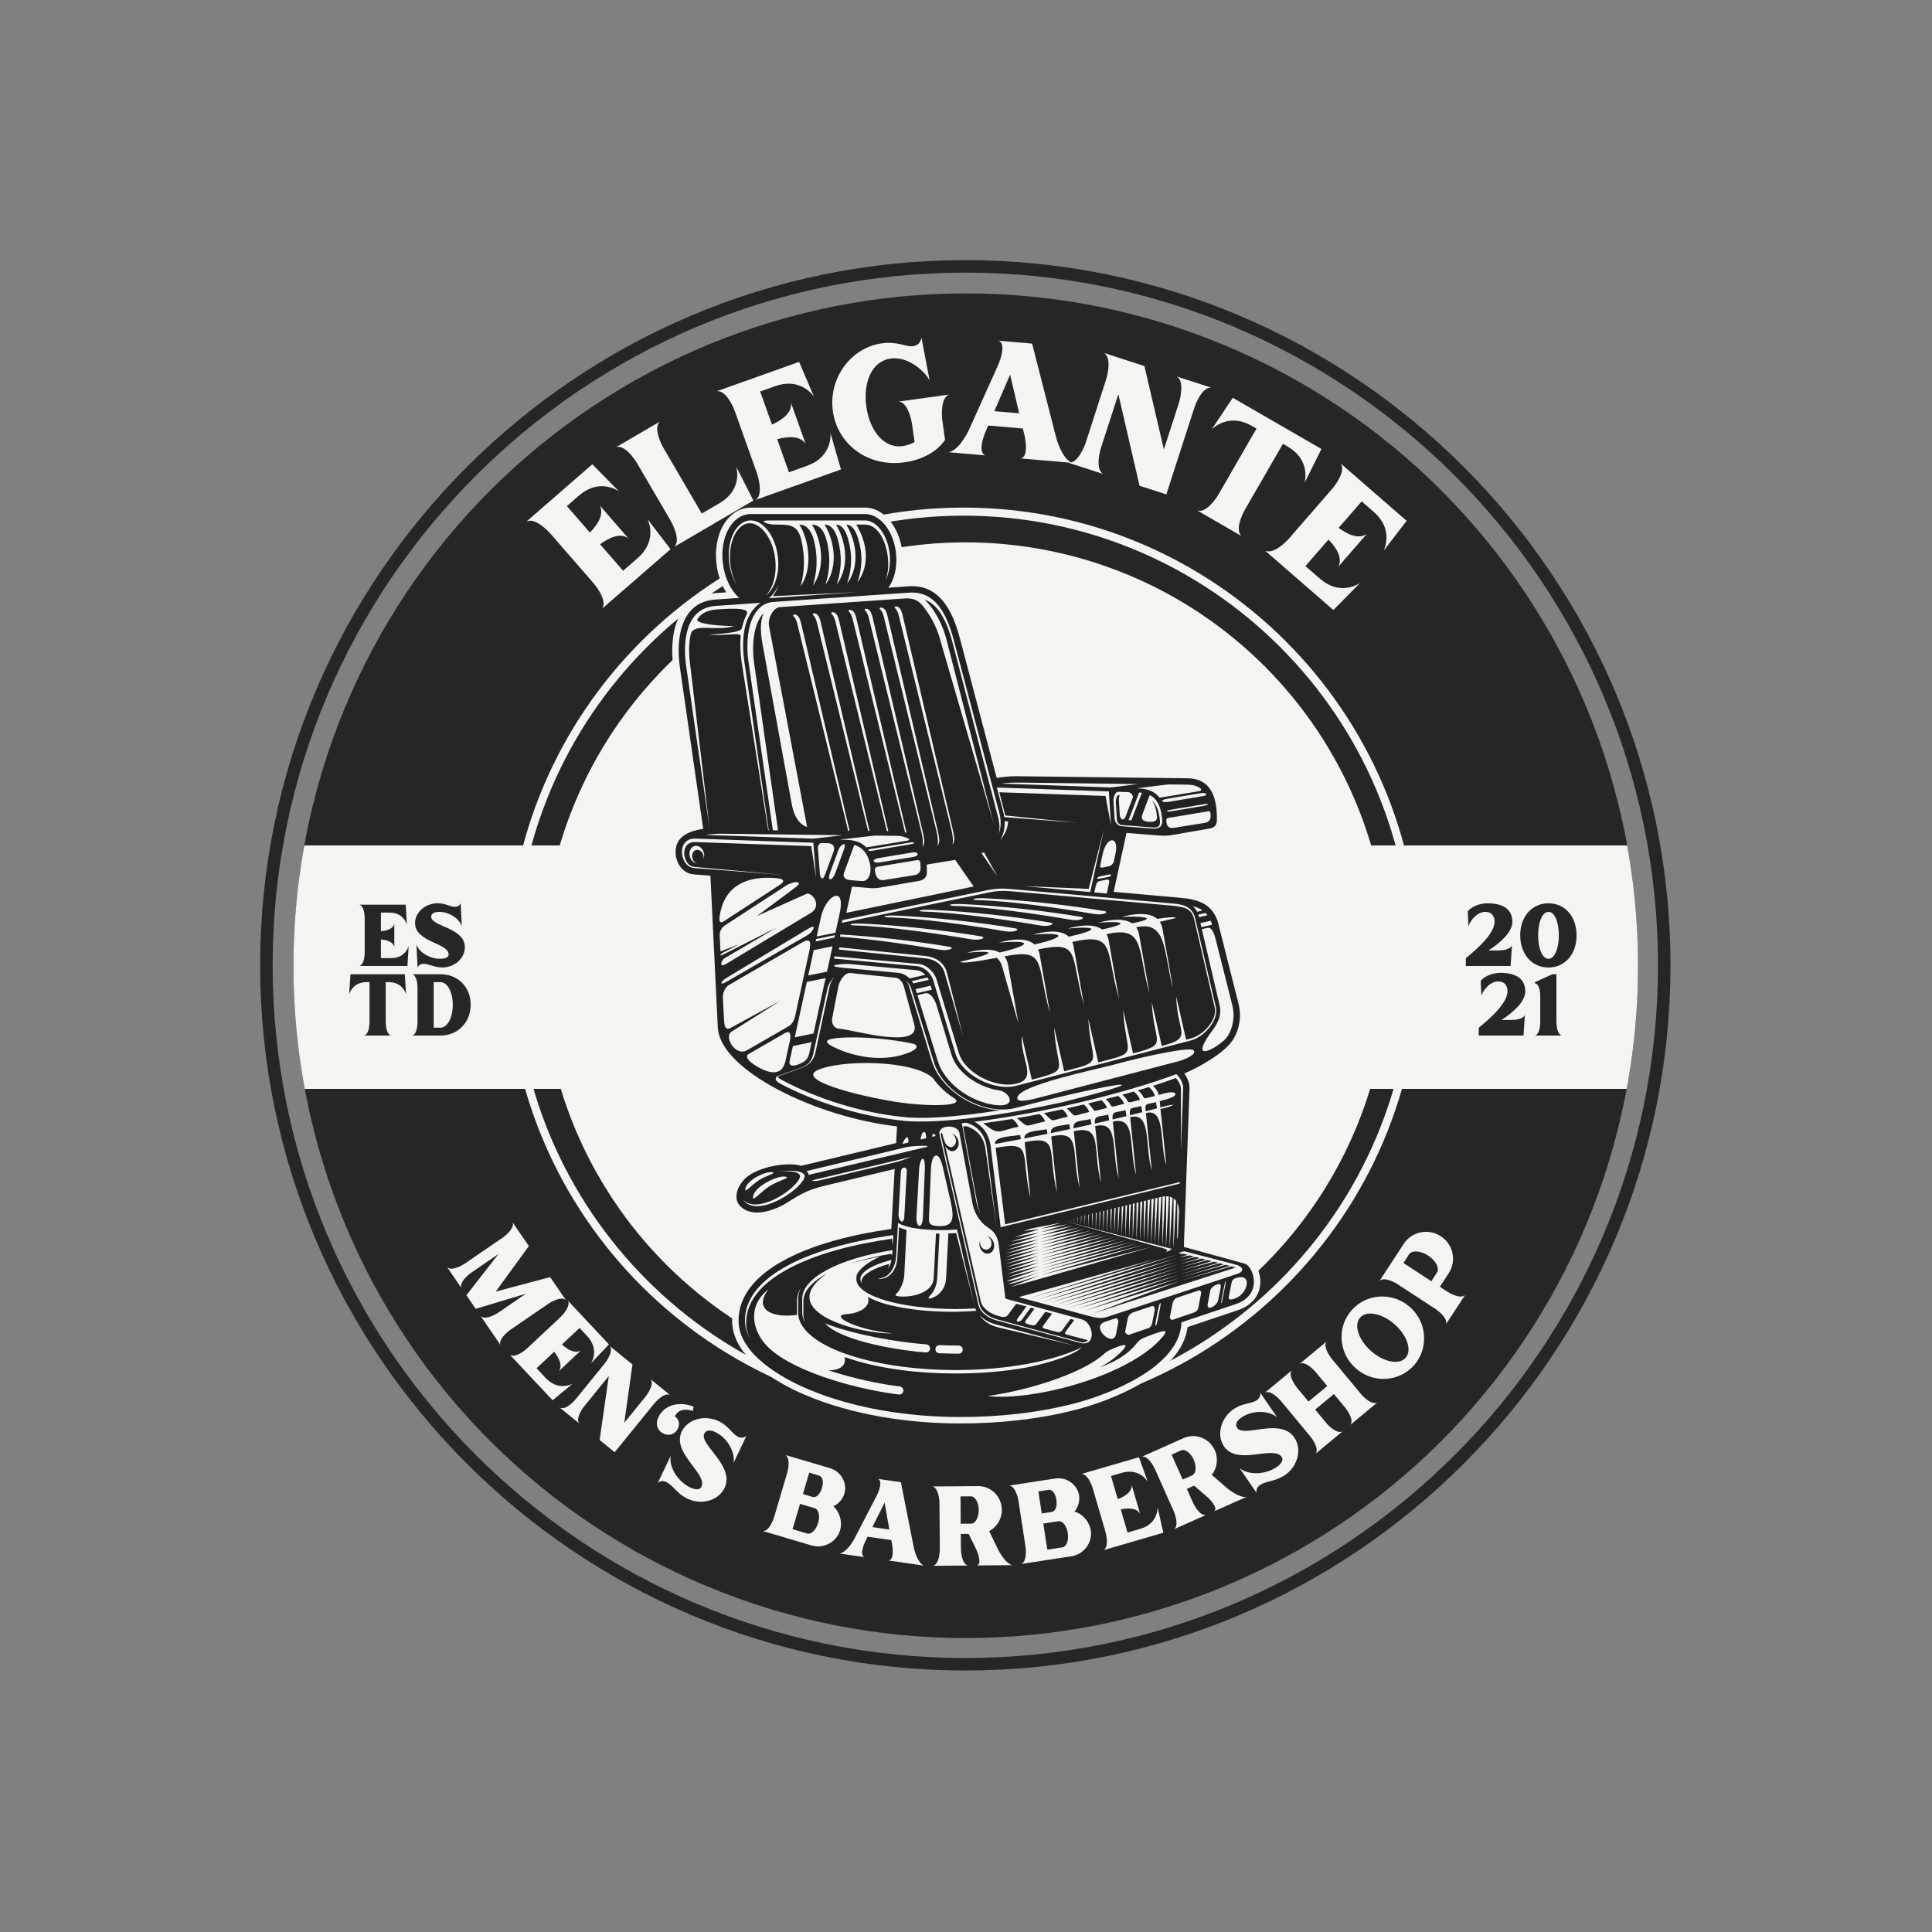 <svg xmlns="http://www.w3.org/2000/svg" xmlns:xlink="http://www.w3.org/1999/xlink" width="500" zoomAndPan="magnify" viewBox="0 0 375 375" height="500" preserveAspectRatio="xMidYMid meet" version="1.0"><rect x="0" y="0" width="375" height="375" fill="#808080" stroke="none"/><defs><g/><clipPath id="b2f45339c3"><path d="M 50.492 50.492 L 324.242 50.492 L 324.242 324.242 L 50.492 324.242 Z M 50.492 50.492 " clip-rule="nonzero"/></clipPath><clipPath id="abfee195f8"><path d="M 56.949 56.949 L 317.949 56.949 L 317.949 317.949 L 56.949 317.949 Z M 56.949 56.949 " clip-rule="nonzero"/></clipPath><clipPath id="0b216d0950"><path d="M 56.949 164.102 L 317.949 164.102 L 317.949 211.352 L 56.949 211.352 Z M 56.949 164.102 " clip-rule="nonzero"/></clipPath><clipPath id="ce2ed288fa"><path d="M 98.523 98.523 L 275.523 98.523 L 275.523 275.523 L 98.523 275.523 Z M 98.523 98.523 " clip-rule="nonzero"/></clipPath><clipPath id="b78ffd819d"><path d="M 105.27 105.27 L 269.52 105.27 L 269.52 269.52 L 105.27 269.52 Z M 105.27 105.27 " clip-rule="nonzero"/></clipPath><clipPath id="590f58bbe8"><path d="M 129.777 98.523 L 245 98.523 L 245 276.273 L 129.777 276.273 Z M 129.777 98.523 " clip-rule="nonzero"/></clipPath></defs><g clip-path="url(#b2f45339c3)"><path fill="#262626" d="M 187.367 324.242 C 111.895 324.242 50.492 262.84 50.492 187.367 C 50.492 111.895 111.895 50.492 187.367 50.492 C 262.84 50.492 324.242 111.895 324.242 187.367 C 324.242 262.84 262.84 324.242 187.367 324.242 Z M 187.367 52.918 C 113.234 52.918 52.918 113.234 52.918 187.367 C 52.918 261.504 113.234 321.816 187.367 321.816 C 261.504 321.816 321.816 261.504 321.816 187.367 C 321.816 113.234 261.504 52.918 187.367 52.918 Z M 187.367 52.918 " fill-opacity="1" fill-rule="nonzero"/></g><g clip-path="url(#abfee195f8)"><path fill="#262626" d="M 317.949 187.449 C 317.949 189.582 317.895 191.719 317.789 193.852 C 317.684 195.984 317.527 198.113 317.32 200.238 C 317.109 202.363 316.848 204.484 316.535 206.594 C 316.223 208.707 315.855 210.812 315.441 212.906 C 315.023 215 314.555 217.086 314.035 219.156 C 313.516 221.227 312.949 223.285 312.328 225.328 C 311.707 227.375 311.039 229.402 310.32 231.41 C 309.598 233.422 308.832 235.414 308.012 237.387 C 307.195 239.359 306.332 241.312 305.418 243.242 C 304.504 245.176 303.543 247.082 302.539 248.965 C 301.531 250.848 300.48 252.707 299.379 254.539 C 298.281 256.371 297.141 258.172 295.953 259.949 C 294.766 261.727 293.539 263.469 292.266 265.188 C 290.992 266.902 289.68 268.586 288.324 270.234 C 286.969 271.887 285.574 273.504 284.141 275.086 C 282.707 276.668 281.234 278.215 279.727 279.727 C 278.215 281.234 276.668 282.707 275.086 284.141 C 273.504 285.574 271.887 286.969 270.234 288.324 C 268.586 289.68 266.902 290.992 265.188 292.266 C 263.469 293.539 261.727 294.766 259.949 295.953 C 258.172 297.141 256.371 298.281 254.539 299.379 C 252.707 300.48 250.848 301.531 248.965 302.539 C 247.082 303.543 245.176 304.504 243.242 305.418 C 241.312 306.332 239.359 307.195 237.387 308.012 C 235.414 308.832 233.422 309.598 231.41 310.32 C 229.402 311.039 227.375 311.707 225.328 312.328 C 223.285 312.949 221.227 313.516 219.156 314.035 C 217.086 314.555 215 315.023 212.906 315.441 C 210.812 315.855 208.707 316.223 206.594 316.535 C 204.484 316.848 202.363 317.109 200.238 317.32 C 198.113 317.527 195.984 317.684 193.852 317.789 C 191.719 317.895 189.582 317.949 187.449 317.949 C 185.312 317.949 183.176 317.895 181.043 317.789 C 178.91 317.684 176.781 317.527 174.656 317.32 C 172.531 317.109 170.41 316.848 168.301 316.535 C 166.188 316.223 164.082 315.855 161.988 315.441 C 159.895 315.023 157.809 314.555 155.738 314.035 C 153.668 313.516 151.609 312.949 149.566 312.328 C 147.52 311.707 145.492 311.039 143.484 310.32 C 141.473 309.598 139.48 308.832 137.508 308.012 C 135.535 307.195 133.582 306.332 131.652 305.418 C 129.719 304.504 127.812 303.543 125.93 302.539 C 124.047 301.531 122.188 300.48 120.355 299.379 C 118.523 298.281 116.723 297.141 114.945 295.953 C 113.168 294.766 111.426 293.539 109.707 292.266 C 107.992 290.992 106.309 289.68 104.66 288.324 C 103.008 286.969 101.391 285.574 99.809 284.141 C 98.227 282.707 96.68 281.234 95.168 279.727 C 93.66 278.215 92.188 276.668 90.754 275.086 C 89.32 273.504 87.926 271.887 86.57 270.234 C 85.215 268.586 83.902 266.902 82.629 265.188 C 81.355 263.469 80.129 261.727 78.941 259.949 C 77.754 258.172 76.613 256.371 75.516 254.539 C 74.414 252.707 73.363 250.848 72.355 248.965 C 71.352 247.082 70.391 245.176 69.477 243.242 C 68.562 241.312 67.699 239.359 66.883 237.387 C 66.062 235.414 65.297 233.422 64.574 231.41 C 63.855 229.402 63.188 227.375 62.566 225.328 C 61.945 223.285 61.379 221.227 60.859 219.156 C 60.34 217.086 59.871 215 59.453 212.906 C 59.039 210.812 58.672 208.707 58.359 206.594 C 58.047 204.484 57.785 202.363 57.574 200.238 C 57.367 198.113 57.211 195.984 57.105 193.852 C 57 191.719 56.949 189.582 56.949 187.449 C 56.949 185.312 57 183.176 57.105 181.043 C 57.211 178.91 57.367 176.781 57.574 174.656 C 57.785 172.531 58.047 170.41 58.359 168.301 C 58.672 166.188 59.039 164.082 59.453 161.988 C 59.871 159.895 60.34 157.809 60.859 155.738 C 61.379 153.668 61.945 151.609 62.566 149.566 C 63.188 147.52 63.855 145.492 64.574 143.484 C 65.297 141.473 66.062 139.48 66.883 137.508 C 67.699 135.535 68.562 133.582 69.477 131.652 C 70.391 129.719 71.352 127.812 72.355 125.93 C 73.363 124.047 74.414 122.188 75.516 120.355 C 76.613 118.523 77.754 116.723 78.941 114.945 C 80.129 113.168 81.355 111.426 82.629 109.707 C 83.902 107.992 85.215 106.309 86.57 104.66 C 87.926 103.008 89.32 101.391 90.754 99.809 C 92.188 98.227 93.66 96.68 95.168 95.168 C 96.68 93.66 98.227 92.188 99.809 90.754 C 101.391 89.32 103.008 87.926 104.66 86.57 C 106.309 85.215 107.992 83.902 109.707 82.629 C 111.426 81.355 113.168 80.129 114.945 78.941 C 116.723 77.754 118.523 76.613 120.355 75.516 C 122.188 74.414 124.047 73.363 125.93 72.355 C 127.812 71.352 129.719 70.391 131.652 69.477 C 133.582 68.562 135.535 67.699 137.508 66.883 C 139.48 66.062 141.473 65.297 143.484 64.574 C 145.492 63.855 147.52 63.188 149.566 62.566 C 151.609 61.945 153.668 61.379 155.738 60.859 C 157.809 60.34 159.895 59.871 161.988 59.453 C 164.082 59.039 166.188 58.672 168.301 58.359 C 170.41 58.047 172.531 57.785 174.656 57.574 C 176.781 57.367 178.91 57.211 181.043 57.105 C 183.176 57 185.312 56.949 187.449 56.949 C 189.582 56.949 191.719 57 193.852 57.105 C 195.984 57.211 198.113 57.367 200.238 57.574 C 202.363 57.785 204.484 58.047 206.594 58.359 C 208.707 58.672 210.812 59.039 212.906 59.453 C 215 59.871 217.086 60.34 219.156 60.859 C 221.227 61.379 223.285 61.945 225.328 62.566 C 227.375 63.188 229.402 63.855 231.41 64.574 C 233.422 65.297 235.414 66.062 237.387 66.883 C 239.359 67.699 241.312 68.562 243.242 69.477 C 245.176 70.391 247.082 71.352 248.965 72.355 C 250.848 73.363 252.707 74.414 254.539 75.516 C 256.371 76.613 258.172 77.754 259.949 78.941 C 261.727 80.129 263.469 81.355 265.188 82.629 C 266.902 83.902 268.586 85.215 270.234 86.57 C 271.887 87.926 273.504 89.32 275.086 90.754 C 276.668 92.188 278.215 93.66 279.727 95.168 C 281.234 96.68 282.707 98.227 284.141 99.809 C 285.574 101.391 286.969 103.008 288.324 104.66 C 289.68 106.309 290.992 107.992 292.266 109.707 C 293.539 111.426 294.766 113.168 295.953 114.945 C 297.141 116.723 298.281 118.523 299.379 120.355 C 300.48 122.188 301.531 124.047 302.539 125.93 C 303.543 127.812 304.504 129.719 305.418 131.652 C 306.332 133.582 307.195 135.535 308.012 137.508 C 308.832 139.48 309.598 141.473 310.32 143.484 C 311.039 145.492 311.707 147.52 312.328 149.566 C 312.949 151.609 313.516 153.668 314.035 155.738 C 314.555 157.809 315.023 159.895 315.441 161.988 C 315.855 164.082 316.223 166.188 316.535 168.301 C 316.848 170.41 317.109 172.531 317.32 174.656 C 317.527 176.781 317.684 178.91 317.789 181.043 C 317.895 183.176 317.949 185.312 317.949 187.449 Z M 317.949 187.449 " fill-opacity="1" fill-rule="nonzero"/></g><g clip-path="url(#0b216d0950)"><path fill="#f6f4f1" d="M 317.949 187.484 C 317.949 189.621 317.895 191.754 317.789 193.887 C 317.684 196.02 317.527 198.148 317.32 200.277 C 317.109 202.402 316.848 204.52 316.535 206.633 C 316.223 208.746 315.855 210.848 315.441 212.945 C 315.023 215.039 314.555 217.121 314.035 219.191 C 313.516 221.266 312.949 223.324 312.328 225.367 C 311.707 227.41 311.039 229.438 310.32 231.449 C 309.598 233.461 308.832 235.453 308.012 237.426 C 307.195 239.398 306.332 241.348 305.418 243.281 C 304.504 245.211 303.543 247.117 302.539 249 C 301.531 250.887 300.48 252.742 299.379 254.574 C 298.281 256.406 297.141 258.211 295.953 259.984 C 294.766 261.762 293.539 263.508 292.266 265.223 C 290.992 266.938 289.68 268.621 288.324 270.273 C 286.969 271.922 285.574 273.539 284.141 275.121 C 282.707 276.707 281.234 278.25 279.727 279.762 C 278.215 281.273 276.668 282.746 275.086 284.18 C 273.504 285.613 271.887 287.008 270.234 288.363 C 268.586 289.719 266.902 291.031 265.188 292.305 C 263.469 293.574 261.727 294.805 259.949 295.992 C 258.172 297.176 256.371 298.32 254.539 299.418 C 252.707 300.516 250.848 301.566 248.965 302.574 C 247.082 303.582 245.176 304.543 243.242 305.453 C 241.312 306.367 239.359 307.234 237.387 308.051 C 235.414 308.867 233.422 309.637 231.41 310.355 C 229.402 311.074 227.375 311.746 225.328 312.363 C 223.285 312.984 221.227 313.555 219.156 314.074 C 217.086 314.594 215 315.059 212.906 315.477 C 210.812 315.895 208.707 316.258 206.594 316.57 C 204.484 316.887 202.363 317.148 200.238 317.355 C 198.113 317.566 195.984 317.723 193.852 317.828 C 191.719 317.934 189.582 317.984 187.449 317.984 C 185.312 317.984 183.176 317.934 181.043 317.828 C 178.91 317.723 176.781 317.566 174.656 317.355 C 172.531 317.148 170.41 316.887 168.301 316.57 C 166.188 316.258 164.082 315.895 161.988 315.477 C 159.895 315.059 157.809 314.594 155.738 314.074 C 153.668 313.555 151.609 312.984 149.566 312.363 C 147.52 311.746 145.492 311.074 143.484 310.355 C 141.473 309.637 139.48 308.867 137.508 308.051 C 135.535 307.234 133.582 306.367 131.652 305.453 C 129.719 304.543 127.812 303.582 125.93 302.574 C 124.047 301.566 122.188 300.516 120.355 299.418 C 118.523 298.32 116.723 297.176 114.945 295.992 C 113.168 294.805 111.426 293.574 109.707 292.305 C 107.992 291.031 106.309 289.719 104.66 288.363 C 103.008 287.008 101.391 285.613 99.809 284.18 C 98.227 282.746 96.68 281.273 95.168 279.762 C 93.66 278.25 92.188 276.707 90.754 275.121 C 89.32 273.539 87.926 271.922 86.57 270.273 C 85.215 268.621 83.902 266.938 82.629 265.223 C 81.355 263.508 80.129 261.762 78.941 259.984 C 77.754 258.211 76.613 256.406 75.516 254.574 C 74.414 252.742 73.363 250.887 72.355 249 C 71.352 247.117 70.391 245.211 69.477 243.281 C 68.562 241.348 67.699 239.398 66.883 237.426 C 66.062 235.453 65.297 233.461 64.574 231.449 C 63.855 229.438 63.188 227.41 62.566 225.367 C 61.945 223.324 61.379 221.266 60.859 219.191 C 60.34 217.121 59.871 215.039 59.453 212.945 C 59.039 210.848 58.672 208.746 58.359 206.633 C 58.047 204.52 57.785 202.402 57.574 200.277 C 57.367 198.148 57.211 196.02 57.105 193.887 C 57 191.754 56.949 189.621 56.949 187.484 C 56.949 185.348 57 183.215 57.105 181.082 C 57.211 178.949 57.367 176.82 57.574 174.691 C 57.785 172.566 58.047 170.449 58.359 168.336 C 58.672 166.223 59.039 164.121 59.453 162.023 C 59.871 159.93 60.34 157.848 60.859 155.777 C 61.379 153.703 61.945 151.645 62.566 149.602 C 63.188 147.559 63.855 145.531 64.574 143.52 C 65.297 141.508 66.062 139.516 66.883 137.543 C 67.699 135.57 68.562 133.617 69.477 131.688 C 70.391 129.758 71.352 127.852 72.355 125.969 C 73.363 124.082 74.414 122.227 75.516 120.395 C 76.613 118.562 77.754 116.758 78.941 114.984 C 80.129 113.207 81.355 111.461 82.629 109.746 C 83.902 108.031 85.215 106.348 86.57 104.695 C 87.926 103.047 89.32 101.43 90.754 99.848 C 92.188 98.262 93.66 96.719 95.168 95.207 C 96.68 93.695 98.227 92.223 99.809 90.789 C 101.391 89.355 103.008 87.961 104.66 86.605 C 106.309 85.25 107.992 83.938 109.707 82.664 C 111.426 81.395 113.168 80.164 114.945 78.977 C 116.723 77.793 118.523 76.648 120.355 75.551 C 122.188 74.453 124.047 73.402 125.93 72.395 C 127.812 71.387 129.719 70.426 131.652 69.516 C 133.582 68.602 135.535 67.734 137.508 66.918 C 139.48 66.102 141.473 65.332 143.484 64.613 C 145.492 63.895 147.52 63.223 149.566 62.605 C 151.609 61.984 153.668 61.414 155.738 60.895 C 157.809 60.375 159.895 59.91 161.988 59.492 C 164.082 59.074 166.188 58.711 168.301 58.398 C 170.41 58.082 172.531 57.82 174.656 57.613 C 176.781 57.402 178.91 57.246 181.043 57.141 C 183.176 57.035 185.312 56.984 187.449 56.984 C 189.582 56.984 191.719 57.035 193.852 57.141 C 195.984 57.246 198.113 57.402 200.238 57.613 C 202.363 57.82 204.484 58.082 206.594 58.398 C 208.707 58.711 210.812 59.074 212.906 59.492 C 215 59.91 217.086 60.375 219.156 60.895 C 221.227 61.414 223.285 61.984 225.328 62.605 C 227.375 63.223 229.402 63.895 231.41 64.613 C 233.422 65.332 235.414 66.102 237.387 66.918 C 239.359 67.734 241.312 68.602 243.242 69.516 C 245.176 70.426 247.082 71.387 248.965 72.395 C 250.848 73.402 252.707 74.453 254.539 75.551 C 256.371 76.648 258.172 77.793 259.949 78.977 C 261.727 80.164 263.469 81.395 265.188 82.664 C 266.902 83.938 268.586 85.25 270.234 86.605 C 271.887 87.961 273.504 89.355 275.086 90.789 C 276.668 92.223 278.215 93.695 279.727 95.207 C 281.234 96.719 282.707 98.262 284.141 99.848 C 285.574 101.43 286.969 103.047 288.324 104.695 C 289.68 106.348 290.992 108.031 292.266 109.746 C 293.539 111.461 294.766 113.207 295.953 114.984 C 297.141 116.758 298.281 118.562 299.379 120.395 C 300.48 122.227 301.531 124.082 302.539 125.969 C 303.543 127.852 304.504 129.758 305.418 131.688 C 306.332 133.617 307.195 135.57 308.012 137.543 C 308.832 139.516 309.598 141.508 310.32 143.52 C 311.039 145.531 311.707 147.559 312.328 149.602 C 312.949 151.645 313.516 153.703 314.035 155.777 C 314.555 157.848 315.023 159.93 315.441 162.023 C 315.855 164.121 316.223 166.223 316.535 168.336 C 316.848 170.449 317.109 172.566 317.32 174.691 C 317.527 176.82 317.684 178.949 317.789 181.082 C 317.895 183.215 317.949 185.348 317.949 187.484 Z M 317.949 187.484 " fill-opacity="1" fill-rule="nonzero"/></g><g clip-path="url(#ce2ed288fa)"><path fill="#f6f4f1" d="M 187.023 275.523 C 138.223 275.523 98.523 235.82 98.523 187.023 C 98.523 138.223 138.223 98.523 187.023 98.523 C 235.82 98.523 275.523 138.223 275.523 187.023 C 275.523 235.82 235.82 275.523 187.023 275.523 Z M 187.023 100.09 C 139.09 100.09 100.09 139.09 100.09 187.023 C 100.09 234.957 139.09 273.953 187.023 273.953 C 234.957 273.953 273.953 234.957 273.953 187.023 C 273.953 139.09 234.957 100.09 187.023 100.09 Z M 187.023 100.09 " fill-opacity="1" fill-rule="nonzero"/></g><g clip-path="url(#b78ffd819d)"><path fill="#f6f4f1" d="M 269.52 187.395 C 269.52 188.738 269.484 190.082 269.418 191.422 C 269.352 192.766 269.254 194.105 269.121 195.441 C 268.992 196.781 268.828 198.113 268.629 199.441 C 268.434 200.773 268.203 202.098 267.941 203.414 C 267.676 204.734 267.383 206.043 267.059 207.348 C 266.73 208.652 266.371 209.945 265.98 211.234 C 265.59 212.52 265.172 213.793 264.719 215.059 C 264.266 216.324 263.781 217.578 263.266 218.82 C 262.754 220.062 262.207 221.289 261.633 222.508 C 261.059 223.723 260.453 224.922 259.82 226.105 C 259.188 227.293 258.523 228.461 257.832 229.613 C 257.145 230.766 256.426 231.902 255.676 233.02 C 254.93 234.137 254.156 235.234 253.355 236.316 C 252.555 237.395 251.73 238.453 250.875 239.492 C 250.023 240.531 249.145 241.551 248.242 242.543 C 247.34 243.539 246.414 244.516 245.465 245.465 C 244.516 246.414 243.539 247.34 242.543 248.242 C 241.551 249.145 240.531 250.023 239.492 250.875 C 238.453 251.73 237.395 252.555 236.316 253.355 C 235.234 254.156 234.137 254.93 233.02 255.676 C 231.902 256.426 230.766 257.145 229.613 257.832 C 228.461 258.523 227.293 259.188 226.105 259.82 C 224.922 260.453 223.723 261.059 222.508 261.633 C 221.289 262.207 220.062 262.754 218.82 263.266 C 217.578 263.781 216.324 264.266 215.059 264.719 C 213.793 265.172 212.52 265.59 211.234 265.98 C 209.945 266.371 208.652 266.73 207.348 267.059 C 206.043 267.383 204.734 267.676 203.414 267.941 C 202.098 268.203 200.773 268.434 199.441 268.629 C 198.113 268.828 196.781 268.992 195.441 269.121 C 194.105 269.254 192.766 269.352 191.422 269.418 C 190.082 269.484 188.738 269.52 187.395 269.52 C 186.051 269.52 184.707 269.484 183.363 269.418 C 182.02 269.352 180.68 269.254 179.344 269.121 C 178.004 268.992 176.672 268.828 175.344 268.629 C 174.012 268.434 172.688 268.203 171.371 267.941 C 170.055 267.676 168.742 267.383 167.438 267.059 C 166.133 266.73 164.84 266.371 163.555 265.98 C 162.266 265.59 160.992 265.172 159.727 264.719 C 158.461 264.266 157.207 263.781 155.965 263.266 C 154.723 262.754 153.496 262.207 152.281 261.633 C 151.066 261.059 149.863 260.453 148.68 259.82 C 147.496 259.188 146.324 258.523 145.172 257.832 C 144.02 257.145 142.883 256.426 141.766 255.676 C 140.648 254.93 139.551 254.156 138.473 253.355 C 137.391 252.555 136.332 251.73 135.293 250.875 C 134.254 250.023 133.238 249.145 132.242 248.242 C 131.246 247.34 130.273 246.414 129.32 245.465 C 128.371 244.516 127.445 243.539 126.543 242.543 C 125.641 241.551 124.762 240.531 123.91 239.492 C 123.059 238.453 122.23 237.395 121.43 236.316 C 120.629 235.234 119.855 234.137 119.109 233.02 C 118.363 231.902 117.645 230.766 116.953 229.613 C 116.262 228.461 115.598 227.293 114.965 226.105 C 114.332 224.922 113.727 223.723 113.152 222.508 C 112.578 221.289 112.035 220.062 111.52 218.82 C 111.004 217.578 110.52 216.324 110.07 215.059 C 109.617 213.793 109.195 212.52 108.805 211.234 C 108.414 209.945 108.055 208.652 107.73 207.348 C 107.402 206.043 107.109 204.734 106.848 203.414 C 106.582 202.098 106.355 200.773 106.156 199.441 C 105.961 198.113 105.797 196.781 105.664 195.441 C 105.531 194.105 105.434 192.766 105.367 191.422 C 105.301 190.082 105.27 188.738 105.27 187.395 C 105.27 186.051 105.301 184.707 105.367 183.363 C 105.434 182.02 105.531 180.68 105.664 179.344 C 105.797 178.004 105.961 176.672 106.156 175.344 C 106.355 174.012 106.582 172.688 106.848 171.371 C 107.109 170.055 107.402 168.742 107.73 167.438 C 108.055 166.133 108.414 164.84 108.805 163.555 C 109.195 162.266 109.617 160.992 110.07 159.727 C 110.52 158.461 111.004 157.207 111.52 155.965 C 112.035 154.723 112.578 153.496 113.152 152.281 C 113.727 151.066 114.332 149.863 114.965 148.68 C 115.598 147.496 116.262 146.324 116.953 145.172 C 117.645 144.02 118.363 142.883 119.109 141.766 C 119.855 140.648 120.629 139.551 121.43 138.473 C 122.23 137.391 123.059 136.332 123.91 135.293 C 124.762 134.254 125.641 133.238 126.543 132.242 C 127.445 131.246 128.371 130.273 129.32 129.32 C 130.273 128.371 131.246 127.445 132.242 126.543 C 133.238 125.641 134.254 124.762 135.293 123.91 C 136.332 123.059 137.391 122.23 138.473 121.43 C 139.551 120.629 140.648 119.855 141.766 119.109 C 142.883 118.363 144.02 117.645 145.172 116.953 C 146.324 116.262 147.496 115.598 148.68 114.965 C 149.863 114.332 151.066 113.727 152.281 113.152 C 153.496 112.578 154.723 112.035 155.965 111.52 C 157.207 111.004 158.461 110.52 159.727 110.07 C 160.992 109.617 162.266 109.195 163.555 108.805 C 164.84 108.414 166.133 108.055 167.438 107.73 C 168.742 107.402 170.055 107.109 171.371 106.848 C 172.688 106.582 174.012 106.355 175.344 106.156 C 176.672 105.961 178.004 105.797 179.344 105.664 C 180.68 105.531 182.02 105.434 183.363 105.367 C 184.707 105.301 186.051 105.27 187.395 105.27 C 188.738 105.27 190.082 105.301 191.422 105.367 C 192.766 105.434 194.105 105.531 195.441 105.664 C 196.781 105.797 198.113 105.961 199.441 106.156 C 200.773 106.355 202.098 106.582 203.414 106.848 C 204.734 107.109 206.043 107.402 207.348 107.73 C 208.652 108.055 209.945 108.414 211.234 108.805 C 212.52 109.195 213.793 109.617 215.059 110.07 C 216.324 110.52 217.578 111.004 218.82 111.52 C 220.062 112.035 221.289 112.578 222.508 113.152 C 223.723 113.727 224.922 114.332 226.105 114.965 C 227.293 115.598 228.461 116.262 229.613 116.953 C 230.766 117.645 231.902 118.363 233.02 119.109 C 234.137 119.855 235.234 120.629 236.316 121.43 C 237.395 122.23 238.453 123.059 239.492 123.91 C 240.531 124.762 241.551 125.641 242.543 126.543 C 243.539 127.445 244.516 128.371 245.465 129.32 C 246.414 130.273 247.34 131.246 248.242 132.242 C 249.145 133.238 250.023 134.254 250.875 135.293 C 251.73 136.332 252.555 137.391 253.355 138.473 C 254.156 139.551 254.93 140.648 255.676 141.766 C 256.426 142.883 257.145 144.02 257.832 145.172 C 258.523 146.324 259.188 147.496 259.82 148.68 C 260.453 149.863 261.059 151.066 261.633 152.281 C 262.207 153.496 262.754 154.723 263.266 155.965 C 263.781 157.207 264.266 158.461 264.719 159.727 C 265.172 160.992 265.59 162.266 265.98 163.555 C 266.371 164.84 266.73 166.133 267.059 167.438 C 267.383 168.742 267.676 170.055 267.941 171.371 C 268.203 172.688 268.434 174.012 268.629 175.344 C 268.828 176.672 268.992 178.004 269.121 179.344 C 269.254 180.68 269.352 182.02 269.418 183.363 C 269.484 184.707 269.52 186.051 269.52 187.395 Z M 269.52 187.395 " fill-opacity="1" fill-rule="nonzero"/></g><g fill="#f6f4f1" fill-opacity="1"><g transform="translate(115.545, 119.295)"><g><path d="M 14.609 -12.699 L 10.137 -18.523 C 10.531 -17.68 11.848 -14.117 8.227 -10.969 L 5.402 -8.512 L 0.93 -13.656 C 2.746 -14.98 4.855 -15.922 6.41 -14.816 L 0.867 -21.191 C 1.746 -19.496 0.523 -17.539 -1.043 -15.926 L -5.516 -21.066 L -3.172 -23.105 C 0.449 -26.254 3.793 -24.457 4.574 -23.945 L -0.57 -29.184 L -13.367 -18.055 C -11.906 -18.859 -9.562 -16.703 -8.68 -15.688 L -0.387 -6.148 C 0.516 -5.113 2.309 -2.516 1.328 -1.156 Z M 14.609 -12.699 "/></g></g></g><g fill="#f6f4f1" fill-opacity="1"><g transform="translate(129.358, 107.024)"><g><path d="M 16.875 -9.867 L 13.562 -16.418 C 13.797 -15.516 14.43 -11.773 10.312 -9.367 L 6.859 -7.348 L -0.535 -19.996 C -1.215 -21.156 -2.512 -24.07 -1.277 -25.195 L -9.785 -20.223 C -8.199 -20.742 -6.324 -18.168 -5.645 -17.008 L 0.734 -6.098 C 1.426 -4.91 2.734 -2.043 1.52 -0.887 Z M 16.875 -9.867 "/></g></g></g><g fill="#f6f4f1" fill-opacity="1"><g transform="translate(145.004, 97.621)"><g><path d="M 18.23 -6.5 L 16.191 -13.555 C 16.254 -12.625 16.18 -8.828 11.66 -7.215 L 8.133 -5.957 L 5.844 -12.375 C 8.02 -12.949 10.324 -13.059 11.371 -11.461 L 8.531 -19.414 C 8.734 -17.516 6.879 -16.145 4.836 -15.211 L 2.547 -21.629 L 5.469 -22.672 C 9.988 -24.281 12.449 -21.391 12.988 -20.633 L 10.105 -27.383 L -5.863 -21.688 C -4.211 -21.902 -2.816 -19.039 -2.363 -17.773 L 1.883 -5.867 C 2.344 -4.574 3.066 -1.5 1.656 -0.59 Z M 18.23 -6.5 "/></g></g></g><g fill="#f6f4f1" fill-opacity="1"><g transform="translate(162.095, 91.064)"><g><path d="M 13.48 -1.328 C 16.426 -1.738 19.566 -3.078 21.336 -5.684 L 20.824 -9.359 C 20.641 -10.691 20.551 -13.875 22.113 -14.48 L 12.355 -13.121 C 14.023 -12.969 14.777 -9.875 14.961 -8.543 L 15.422 -5.246 C 14.609 -4.812 13.738 -4.562 13.074 -4.469 C 9.457 -3.996 6.715 -7.461 6.062 -12.148 C 5.41 -16.84 7.098 -20.953 10.773 -21.465 C 14.547 -21.988 17.781 -18.465 18.348 -17.188 L 16.77 -25.496 C 16.523 -24.492 16.039 -24.004 15.121 -23.879 C 13.727 -23.684 12.113 -24.848 9.07 -24.426 C 3.082 -23.59 -1.328 -17.68 -0.434 -11.246 C 0.457 -4.844 6.316 -0.332 13.48 -1.328 Z M 13.48 -1.328 "/></g></g></g><g fill="#f6f4f1" fill-opacity="1"><g transform="translate(183.588, 87.729)"><g><path d="M 14.23 -7.508 L 9.418 -7.922 L 12.473 -15.012 Z M 7.684 0.664 C 6.277 0.188 7.129 -2.598 7.73 -3.988 L 8.215 -5.137 L 14.941 -4.555 L 15.273 -3.211 C 15.594 -1.703 15.906 1.02 14.504 1.254 L 24.578 2.121 C 22.949 1.629 21.82 -1.297 21.406 -2.809 L 16.75 -21.035 L 10.215 -21.598 C 11.617 -21.125 10.766 -18.309 10.164 -16.914 L 4.559 -4.457 C 3.965 -3.125 2.266 -0.191 0.477 0.043 Z M 7.684 0.664 "/></g></g></g><g fill="#f6f4f1" fill-opacity="1"><g transform="translate(206.018, 89.382)"><g><path d="M 8.098 2.617 C 6.777 1.82 7.215 -0.898 7.637 -2.309 L 11.051 -12.871 L 15.164 4.898 L 20.367 6.578 L 25.758 -10.105 C 26.172 -11.387 27.449 -14.301 29.109 -14.133 L 22.379 -16.309 C 23.793 -15.48 23.215 -12.543 22.812 -11.191 L 19.891 -2.148 L 16.109 -18.332 L 8.254 -20.871 C 9.668 -20.043 9.09 -17.105 8.688 -15.754 L 4.715 -3.453 C 4.25 -2.125 3 0.598 1.371 0.441 Z M 8.098 2.617 "/></g></g></g><g fill="#f6f4f1" fill-opacity="1"><g transform="translate(227.258, 96.131)"><g><path d="M 7.945 -12.812 C 8.645 -13.445 11.582 -15.852 15.711 -13.469 L 16.625 -12.941 L 9.32 -0.273 C 8.633 0.918 6.762 3.457 5.156 2.973 L 13.691 7.898 C 12.469 6.75 13.758 3.875 14.445 2.684 L 21.754 -9.98 L 22.668 -9.453 C 26.797 -7.07 26.188 -3.324 25.961 -2.418 L 29.234 -8.988 L 12.023 -18.918 Z M 7.945 -12.812 "/></g></g></g><g fill="#f6f4f1" fill-opacity="1"><g transform="translate(244.202, 105.709)"><g><path d="M 14.609 12.699 L 19.754 7.465 C 18.973 7.973 15.629 9.773 12.008 6.621 L 9.18 4.168 L 13.652 -0.977 C 15.219 0.637 16.441 2.594 15.562 4.289 L 21.105 -2.086 C 19.551 -0.98 17.441 -1.922 15.625 -3.246 L 20.098 -8.387 L 22.441 -6.352 C 26.062 -3.203 24.746 0.359 24.352 1.203 L 28.82 -4.621 L 16.023 -15.746 C 17.023 -14.41 15.211 -11.789 14.328 -10.773 L 6.035 -1.238 C 5.133 -0.199 2.812 1.934 1.328 1.156 Z M 14.609 12.699 "/></g></g></g><g fill="#f6f4f1" fill-opacity="1"><g transform="translate(86.233, 245.146)"><g><path d="M 10.531 -1.754 L 4.293 6.258 L 6.098 8.891 L 15.832 5.973 L 10.516 9.617 C 9.707 10.148 7.887 11.074 7.078 10.324 L 10.91 15.91 C 10.527 14.922 11.918 13.645 12.727 13.035 L 20.094 7.984 C 20.855 7.461 22.758 6.426 23.609 7.199 L 20.551 2.738 L 9.992 5.551 L 16.418 -3.285 L 13.258 -7.891 C 13.68 -6.848 12.133 -5.492 11.344 -4.926 L 4.035 0.086 C 3.207 0.629 1.383 1.586 0.559 0.816 L 3.32 4.844 C 2.938 3.855 4.316 2.562 5.125 1.953 Z M 10.531 -1.754 "/></g></g></g><g fill="#f6f4f1" fill-opacity="1"><g transform="translate(98.158, 262.085)"><g><path d="M 9.102 9.711 L 12.988 6.492 C 12.418 6.785 10.004 7.781 7.746 5.371 L 5.988 3.492 L 9.406 0.289 C 10.363 1.504 11.062 2.926 10.344 4.023 L 14.582 0.055 C 13.438 0.699 12.062 -0.09 10.914 -1.125 L 14.332 -4.328 L 15.793 -2.77 C 18.051 -0.363 16.898 1.98 16.57 2.531 L 20.035 -1.141 L 12.062 -9.645 C 12.652 -8.664 11.23 -6.996 10.555 -6.363 L 4.215 -0.422 C 3.527 0.223 1.785 1.52 0.828 0.883 Z M 9.102 9.711 "/></g></g></g><g fill="#f6f4f1" fill-opacity="1"><g transform="translate(107.885, 272.598)"><g><path d="M 4.543 3.688 C 3.891 2.848 4.848 1.219 5.469 0.418 L 10.281 -5.508 L 8.504 6.906 L 11.422 9.277 L 19.023 -0.078 C 19.605 -0.797 21.148 -2.348 22.172 -1.828 L 18.398 -4.895 C 19.102 -4.012 18 -2.27 17.406 -1.508 L 13.285 3.566 L 14.883 -7.75 L 10.477 -11.328 C 11.176 -10.445 10.074 -8.707 9.484 -7.941 L 3.879 -1.043 C 3.254 -0.305 1.773 1.129 0.77 0.625 Z M 4.543 3.688 "/></g></g></g><g fill="#f6f4f1" fill-opacity="1"><g transform="translate(121.089, 283.005)"><g><path d="M 7.422 -4.891 C 8.449 -4.215 9.688 -4.453 10.352 -5.465 C 10.949 -6.418 10.77 -7.508 9.906 -8.074 C 10.578 -9.582 12.117 -9.52 13.402 -9.148 L 13.527 -9.984 C 10.941 -10.973 8.328 -10.48 6.977 -8.422 C 6.105 -7.098 6.227 -5.676 7.422 -4.891 Z M 7.422 -4.891 "/></g></g></g><g fill="#f6f4f1" fill-opacity="1"><g transform="translate(126.429, 286.717)"><g><path d="M 9.688 1.914 C 9.363 2.516 8.449 2.496 7.285 1.871 C 4.961 0.621 3.379 -2.102 3.758 -4.148 L 1.258 1.102 C 1.801 0.695 2.391 0.664 3.031 1.008 C 4.133 1.602 5.016 3.125 6.719 4.039 C 9.41 5.488 12.801 4.715 14.125 2.254 C 16.473 -2.152 9.125 -6.328 10.305 -8.52 C 10.668 -9.195 11.555 -9.219 12.68 -8.613 C 14.848 -7.445 16.312 -4.785 15.938 -2.738 L 18.438 -7.988 C 17.895 -7.582 17.332 -7.559 16.73 -7.883 C 15.668 -8.457 15.047 -9.812 13.344 -10.73 C 10.672 -12.168 7.273 -11.426 5.98 -9.023 C 3.688 -4.762 11.062 -0.641 9.688 1.914 Z M 9.688 1.914 "/></g></g></g><g fill="#f6f4f1" fill-opacity="1"><g transform="translate(138.631, 293.163)"><g/></g></g><g fill="#f6f4f1" fill-opacity="1"><g transform="translate(146.899, 296.828)"><g><path d="M 10.633 3.145 C 12.996 3.84 15.488 2.469 16.156 0.211 C 16.652 -1.477 16.074 -3.391 14.852 -4.465 C 15.801 -4.871 16.672 -5.809 17.004 -6.926 C 17.594 -8.93 16.367 -11.219 14.195 -11.859 L 5.523 -14.422 C 6.531 -13.875 6.125 -11.723 5.863 -10.836 L 3.402 -2.504 C 3.133 -1.598 2.312 0.406 1.16 0.344 Z M 11.902 -1.23 C 11.508 0.098 10.594 1.02 9.82 0.84 L 6.934 -0.016 L 8.387 -4.93 L 11.273 -4.078 C 12.023 -3.809 12.293 -2.559 11.902 -1.23 Z M 12.074 -10.422 C 12.77 -10.219 13.004 -9.23 12.648 -8.027 C 12.281 -6.785 11.52 -6.07 10.844 -6.27 L 8.945 -6.828 L 10.176 -10.984 Z M 12.074 -10.422 "/></g></g></g><g fill="#f6f4f1" fill-opacity="1"><g transform="translate(162.567, 301.489)"><g><path d="M 10.055 -4.609 L 6.766 -5.078 L 9.133 -9.832 Z M 5.25 0.746 C 4.301 0.367 4.992 -1.512 5.457 -2.445 L 5.836 -3.211 L 10.43 -2.559 L 10.609 -1.621 C 10.77 -0.578 10.879 1.305 9.91 1.41 L 16.789 2.395 C 15.691 1.992 15.027 -0.059 14.801 -1.113 L 12.297 -13.801 L 7.836 -14.438 C 8.781 -14.059 8.086 -12.156 7.621 -11.223 L 3.301 -2.887 C 2.84 -1.996 1.562 -0.043 0.328 0.047 Z M 5.25 0.746 "/></g></g></g><g fill="#f6f4f1" fill-opacity="1"><g transform="translate(179.895, 303.93)"><g><path d="M 7.984 -0.062 C 6.859 -0.32 6.625 -2.473 6.617 -3.418 L 6.594 -6.191 L 8.133 -6.203 L 9.477 -3.441 C 9.922 -2.5 10.73 -0.352 9.723 -0.078 L 16.629 -0.133 C 15.551 -0.344 14.457 -1.984 13.879 -3.059 L 12.109 -6.742 C 13.578 -7.523 14.578 -9.094 14.562 -10.875 C 14.543 -13.449 12.48 -15.5 9.953 -15.477 L 1.086 -15.406 C 2.211 -15.176 2.449 -13 2.457 -12.074 L 2.523 -3.387 C 2.531 -2.441 2.328 -0.281 1.211 -0.008 Z M 8.539 -13.488 C 9.375 -13.492 10.066 -12.312 10.078 -10.836 C 10.09 -9.387 9.414 -8.191 8.578 -8.188 L 6.578 -8.172 L 6.535 -13.473 Z M 8.539 -13.488 "/></g></g></g><g fill="#f6f4f1" fill-opacity="1"><g transform="translate(197.014, 303.753)"><g><path d="M 10.957 -1.684 C 13.395 -2.055 15.066 -4.359 14.707 -6.688 C 14.441 -8.426 13.102 -9.91 11.539 -10.363 C 12.223 -11.133 12.613 -12.352 12.438 -13.504 C 12.121 -15.57 10.035 -17.117 7.797 -16.773 L -1.141 -15.402 C 0.004 -15.336 0.555 -13.215 0.691 -12.301 L 2.012 -3.715 C 2.156 -2.777 2.266 -0.613 1.195 -0.184 Z M 10.246 -6.18 C 10.457 -4.809 10.02 -3.586 9.246 -3.422 L 6.266 -2.965 L 5.488 -8.031 L 8.469 -8.488 C 9.258 -8.566 10.035 -7.551 10.246 -6.18 Z M 6.488 -14.57 C 7.203 -14.684 7.84 -13.891 8.027 -12.648 C 8.227 -11.367 7.84 -10.395 7.145 -10.289 L 5.188 -9.988 L 4.531 -14.27 Z M 6.488 -14.57 "/></g></g></g><g fill="#f6f4f1" fill-opacity="1"><g transform="translate(213.026, 301.228)"><g><path d="M 12.777 -3.727 L 11.66 -8.648 C 11.664 -8.008 11.461 -5.406 8.293 -4.48 L 5.824 -3.762 L 4.512 -8.258 C 6.027 -8.562 7.613 -8.547 8.266 -7.406 L 6.637 -12.98 C 6.699 -11.672 5.371 -10.801 3.93 -10.246 L 2.617 -14.742 L 4.668 -15.34 C 7.836 -16.266 9.406 -14.18 9.746 -13.637 L 8.039 -18.387 L -3.152 -15.121 C -2.008 -15.203 -1.164 -13.18 -0.906 -12.293 L 1.527 -3.953 C 1.793 -3.043 2.164 -0.906 1.16 -0.34 Z M 12.777 -3.727 "/></g></g></g><g fill="#f6f4f1" fill-opacity="1"><g transform="translate(226.796, 297.301)"><g><path d="M 7.293 -3.25 C 6.16 -3.035 5.082 -4.914 4.699 -5.777 L 3.57 -8.309 L 4.977 -8.938 L 7.309 -6.941 C 8.098 -6.258 9.699 -4.609 8.883 -3.957 L 15.191 -6.77 C 14.117 -6.531 12.461 -7.598 11.5 -8.352 L 8.406 -11.02 C 9.441 -12.324 9.73 -14.16 9.004 -15.789 C 7.957 -18.141 5.246 -19.195 2.934 -18.164 L -5.164 -14.559 C -4.039 -14.793 -2.953 -12.895 -2.574 -12.051 L 0.961 -4.113 C 1.348 -3.25 2.023 -1.191 1.105 -0.492 Z M 2.434 -15.777 C 3.199 -16.117 4.305 -15.309 4.906 -13.961 C 5.496 -12.637 5.355 -11.273 4.594 -10.934 L 2.766 -10.117 L 0.605 -14.961 Z M 2.434 -15.777 "/></g></g></g><g fill="#f6f4f1" fill-opacity="1"><g transform="translate(242.306, 290.278)"><g><path d="M 6.5 -7.434 C 6.859 -6.852 6.387 -6.066 5.266 -5.375 C 3.02 -3.988 -0.133 -3.98 -1.715 -5.328 L 1.582 -0.539 C 1.5 -1.211 1.77 -1.738 2.387 -2.121 C 3.453 -2.781 5.211 -2.781 6.859 -3.801 C 9.457 -5.406 10.484 -8.73 9.012 -11.105 C 6.371 -15.34 -0.918 -11.07 -2.227 -13.184 C -2.633 -13.84 -2.207 -14.617 -1.121 -15.289 C 0.973 -16.582 4.012 -16.523 5.594 -15.172 L 2.297 -19.961 C 2.379 -19.289 2.117 -18.789 1.535 -18.434 C 0.508 -17.797 -0.977 -17.938 -2.625 -16.922 C -5.207 -15.324 -6.258 -12.008 -4.824 -9.688 C -2.281 -5.574 4.973 -9.902 6.5 -7.434 Z M 6.5 -7.434 "/></g></g></g><g fill="#f6f4f1" fill-opacity="1"><g transform="translate(254.435, 282.93)"><g><path d="M 6.129 -5.086 C 5.098 -4.57 3.531 -6.078 2.93 -6.805 L 0.836 -9.328 L 4.477 -12.348 L 6.566 -9.824 C 7.172 -9.098 8.379 -7.297 7.684 -6.379 L 12.883 -10.691 C 11.852 -10.176 10.285 -11.684 9.684 -12.41 L 4.133 -19.098 C 3.543 -19.809 2.34 -21.637 3.047 -22.539 L -2.148 -18.227 C -1.133 -18.758 0.43 -17.223 1.02 -16.512 L 3.184 -13.902 L -0.457 -10.883 L -2.621 -13.492 C -3.211 -14.203 -4.414 -16.031 -3.707 -16.934 L -8.902 -12.621 C -7.887 -13.152 -6.324 -11.617 -5.734 -10.906 L -0.188 -4.219 C 0.418 -3.492 1.625 -1.691 0.93 -0.773 Z M 6.129 -5.086 "/></g></g></g><g fill="#f6f4f1" fill-opacity="1"><g transform="translate(268.419, 271.272)"><g><path d="M 6.047 -6.281 C 8.941 -9.562 8.582 -14.637 5.25 -17.578 C 1.902 -20.535 -3.16 -20.25 -6.059 -16.969 C -8.969 -13.672 -8.609 -8.629 -5.262 -5.672 C -1.93 -2.73 3.133 -2.984 6.047 -6.281 Z M -4.426 -15.527 C -3.16 -16.961 -0.16 -16.371 2.281 -14.215 C 4.719 -12.059 5.68 -9.16 4.414 -7.723 C 3.148 -6.289 0.148 -6.883 -2.293 -9.035 C -4.734 -11.191 -5.691 -14.094 -4.426 -15.527 Z M -4.426 -15.527 "/></g></g></g><g fill="#f6f4f1" fill-opacity="1"><g transform="translate(280.001, 258.048)"><g><path d="M 4.367 -6.684 C 3.535 -5.891 1.609 -6.883 0.816 -7.402 L -0.527 -8.281 L 1.207 -10.934 C 2.758 -13.309 2.07 -16.516 -0.344 -18.094 C -2.754 -19.668 -5.969 -19.012 -7.523 -16.637 L -12.227 -9.438 C -11.395 -10.23 -9.457 -9.254 -8.684 -8.75 L -1.41 -3.996 C -0.617 -3.477 1.055 -2.098 0.66 -1.012 Z M -6.504 -14.578 C -5.949 -15.426 -4.289 -15.312 -2.797 -14.336 C -1.305 -13.363 -0.535 -11.887 -1.09 -11.039 L -2.184 -9.363 L -7.598 -12.902 Z M -6.504 -14.578 "/></g></g></g><g clip-path="url(#590f58bbe8)"><path fill="#f6f4f1" d="M 231.641 208.93 C 231.973 209.668 232.164 210.473 232.137 211.281 L 231.07 241.09 L 241.91 244.066 C 243.715 244.562 244.609 247.004 244.633 248.684 C 244.676 251.496 242.848 253.441 240.266 254.305 L 230.508 257.582 C 229.398 266.414 216.18 271.73 208.785 273.637 C 201.52 275.508 193.875 276.289 186.383 276.289 C 176.41 276.289 165.551 274.688 156.336 270.785 C 150.637 268.371 142.105 263.398 142.105 256.336 C 142.105 250.648 146.199 246.629 150.812 243.953 C 156.918 240.406 164.773 238.52 171.812 237.449 L 172.312 228.5 L 160.207 231.402 C 157.488 232.055 155.832 232.953 153.508 234.449 C 152.363 235.188 151.082 235.758 149.773 236.148 C 147.348 236.879 144.613 236.879 142.738 234.938 C 142.57 234.766 142.418 234.57 142.289 234.367 C 141.586 233.262 141.555 231.922 141.945 230.703 C 142.289 229.633 142.953 228.629 143.762 227.848 C 144.098 227.527 144.461 227.238 144.852 226.992 C 145.883 226.336 147.035 225.859 148.203 225.508 C 149.914 224.996 151.809 224.703 153.598 224.754 C 154.246 224.773 154.906 224.844 155.543 224.992 L 172.742 220.871 L 172.805 219.73 C 165.168 218.688 157.078 216.133 150.328 212.559 C 145.672 210.09 138.457 205.348 138.078 199.539 L 136.695 171.129 L 134.645 170.973 C 131.695 170.793 129.84 168.066 129.879 165.277 C 129.926 162.012 132.34 160.535 135.082 159.879 L 130.719 129.605 C 129.832 123.473 131.137 115.648 138.762 115.125 L 140.957 114.977 C 139.785 113.133 139.145 110.906 139 108.75 C 138.977 108.418 138.965 108.086 138.965 107.754 C 138.965 105.676 139.426 103.484 140.531 101.699 C 141.598 99.973 143.254 98.688 145.336 98.543 C 145.438 98.539 145.539 98.531 145.637 98.531 L 167.906 98.531 C 170.066 98.531 171.871 99.84 173.086 101.535 C 174.367 103.324 175.055 105.574 175.203 107.754 C 175.227 108.062 175.238 108.367 175.238 108.672 C 175.238 110.012 175.027 111.398 174.559 112.676 L 176.316 112.555 C 179.383 112.344 181.969 113.453 183.938 115.805 C 185.773 117.988 186.824 120.934 187.543 123.66 L 194.379 149.598 C 194.555 149.574 194.727 149.555 194.898 149.539 C 195.719 149.453 196.547 149.406 197.375 149.414 L 230.504 149.82 C 236.113 149.887 237.496 154.453 237.453 159.199 C 237.438 160.746 236.535 161.789 235.012 162.051 L 227.664 163.316 C 226.781 163.469 225.879 163.488 224.988 163.422 L 219.641 163.004 L 217.688 171.992 L 229.504 173.047 C 231.086 173.188 232.801 173.516 234.203 174.289 C 235.867 175.207 236.918 176.602 237.523 178.367 L 237.531 178.383 C 237.547 178.426 237.555 178.461 237.566 178.5 L 241.605 194.52 C 242.293 197.23 241.863 200.062 240.391 202.449 C 238.844 204.957 234.727 207.457 231.641 208.93 Z M 186.887 171.23 L 184.82 168.258 L 181.148 168.863 C 181.148 169.008 181.152 169.148 181.156 169.289 C 181.199 170.742 180.234 171.809 178.879 172.152 L 178.863 172.156 C 178.824 172.164 178.793 172.172 178.754 172.18 L 170.848 173.539 C 170.121 173.664 169.379 173.668 168.645 173.609 L 166.367 173.422 L 165.902 175.562 L 186.887 171.23 " fill-opacity="1" fill-rule="evenodd"/></g><path fill="#222222" d="M 229.863 208.363 C 230.055 208.621 230.23 208.898 230.375 209.184 C 230.695 209.809 230.914 210.527 230.887 211.234 L 229.785 242.031 L 241.582 245.27 C 243.312 245.746 245.223 251.324 239.867 253.121 L 229.328 256.66 C 229.043 265.492 214.883 270.777 208.469 272.426 C 201.328 274.266 193.746 275.043 186.383 275.043 C 176.617 275.043 165.859 273.461 156.824 269.633 C 151.738 267.48 143.352 262.781 143.352 256.336 C 143.352 251.133 147.238 247.473 151.441 245.031 C 157.645 241.43 165.914 239.551 173.004 238.535 L 173.656 226.895 L 159.914 230.188 C 156.945 230.898 155.348 231.777 152.832 233.402 C 151.785 234.074 150.602 234.602 149.414 234.953 C 147.461 235.543 145.164 235.652 143.641 234.07 C 143.527 233.957 143.43 233.832 143.344 233.695 C 142.84 232.91 142.859 231.945 143.137 231.086 C 143.418 230.211 143.969 229.383 144.629 228.746 C 144.902 228.484 145.203 228.246 145.523 228.043 C 146.453 227.453 147.512 227.02 148.562 226.703 C 150.137 226.23 151.918 225.957 153.562 226.004 C 154.211 226.023 154.898 226.094 155.527 226.281 L 173.938 221.871 L 174.121 218.637 C 166.316 217.727 157.812 215.109 150.918 211.453 C 146.793 209.27 139.672 204.723 139.328 199.48 L 137.891 169.973 L 134.723 169.723 C 132.449 169.586 131.102 167.41 131.133 165.293 C 131.176 162.234 133.945 161.27 136.488 160.875 L 131.957 129.426 C 131.184 124.074 132.051 116.84 138.848 116.371 L 143.477 116.055 C 143.035 115.664 142.645 115.219 142.305 114.742 C 141.059 113 140.391 110.781 140.246 108.664 C 140.227 108.359 140.215 108.059 140.215 107.754 C 140.215 105.91 140.617 103.941 141.594 102.355 C 142.449 100.977 143.754 99.902 145.422 99.789 C 145.496 99.785 145.57 99.781 145.648 99.781 L 167.906 99.781 C 169.648 99.781 171.094 100.906 172.066 102.266 C 173.211 103.863 173.824 105.895 173.957 107.84 C 173.977 108.117 173.984 108.395 173.984 108.672 C 173.984 110.367 173.617 112.176 172.715 113.633 C 172.625 113.781 172.523 113.93 172.418 114.074 L 176.402 113.801 C 179.078 113.617 181.27 114.566 182.98 116.605 C 184.68 118.629 185.668 121.457 186.336 123.98 L 193.457 150.992 C 193.977 150.902 194.5 150.836 195.027 150.781 C 195.801 150.703 196.582 150.652 197.359 150.664 L 230.488 151.066 C 235.336 151.125 236.238 155.191 236.199 159.188 C 236.191 160.125 235.73 160.66 234.797 160.82 L 227.453 162.086 C 226.672 162.219 225.871 162.234 225.086 162.176 L 218.652 161.676 L 216.164 173.109 L 229.391 174.293 C 230.785 174.414 232.363 174.703 233.598 175.383 C 234.984 176.145 235.836 177.297 236.344 178.789 L 236.352 178.805 L 240.395 194.824 C 241 197.211 240.617 199.699 239.328 201.793 C 237.766 204.324 232.887 207.082 229.863 208.363 Z M 188.988 172.07 L 185.398 166.898 L 179.895 167.809 C 179.91 168.316 179.891 168.82 179.906 169.328 C 179.934 170.191 179.352 170.746 178.559 170.945 L 178.543 170.949 L 170.637 172.309 C 170.012 172.418 169.375 172.418 168.75 172.363 L 165.379 172.086 L 164.27 177.176 L 188.988 172.07 " fill-opacity="1" fill-rule="evenodd"/><path fill="#f6f4f1" d="M 154.965 206.602 C 156.168 206.141 156.801 205.688 157.09 204.367 L 157.543 202.273 L 153.902 203.031 L 153.238 206.066 C 153.113 206.656 153.559 207.137 154.965 206.602 Z M 157.91 200.594 L 160.246 189.852 L 156.605 190.586 L 154.266 201.348 Z M 160.52 188.598 L 161.594 183.664 L 157.949 184.418 L 156.879 189.328 Z M 161.957 181.98 L 162.059 181.523 L 158.422 182.25 L 158.316 182.734 Z M 162.16 181.047 L 162.984 177.27 C 164.203 171.656 160.266 173.777 159.348 178 L 158.523 181.773 L 162.16 181.047 " fill-opacity="1" fill-rule="nonzero"/><path fill="#f6f4f1" d="M 189.73 174.715 C 188.574 174.691 188.367 174.238 191.336 174.363 C 198.285 174.664 207.34 175.66 214.254 176.828 C 215.484 177.035 214.156 177.715 212.344 177.402 C 206.195 176.332 195.738 174.828 189.73 174.715 Z M 186.398 186.664 C 190.32 185.793 195.719 184.234 187.715 184.918 C 189.188 184.512 192.156 183.859 194.039 184.883 C 200.164 183.453 200.602 182.391 193.879 182.965 C 195.531 182.512 199.031 181.715 200.801 183.32 C 207.258 181.84 206.793 180.887 200.438 181.426 C 202.109 180.969 205.695 180.141 207.453 181.816 C 213.207 180.535 213.418 179.699 207.254 180.219 C 208.824 179.793 212.082 179.082 213.926 180.406 C 219.836 179.152 217.539 178.73 213.164 179.102 C 214.703 178.68 217.875 177.988 219.734 179.215 C 226.09 177.98 220.16 177.777 217.707 177.984 C 219.344 177.539 222.816 176.785 224.605 178.352 C 226.801 178.012 228.156 177.926 228.219 178.199 C 227.672 178.32 226.586 178.574 225.113 178.922 C 225.363 179.293 225.551 179.754 225.648 180.312 L 227.676 191.762 C 225.805 185.09 226.66 178.559 220.531 179.992 C 220.805 180.375 221.004 180.848 221.105 181.434 L 223.129 192.879 C 220.711 184.41 222.387 179.578 214.766 181.324 C 214.965 181.664 215.113 182.07 215.195 182.551 L 217.223 193.996 C 214.469 184.355 216.648 180.926 208.137 182.828 C 208.242 183.078 208.324 183.355 208.379 183.668 L 210.406 195.113 C 207.617 185.344 209.906 182.488 201.5 184.281 C 201.629 184.562 201.73 184.875 201.789 185.23 L 203.816 196.68 C 201.066 187.047 203.301 184.004 194.953 185.629 C 195.289 186.039 195.535 186.57 195.656 187.246 L 197.684 198.691 L 194.484 187.5 C 194.293 186.824 193.941 186.305 193.469 185.914 C 189.316 186.691 186.488 187.066 186.398 186.664 Z M 161.879 186.059 L 178.004 187.539 C 178.695 187.602 179.367 187.945 179.918 188.43 C 180.492 188.938 180.941 189.613 181.148 190.293 L 185.449 204.496 C 186.078 206.582 187.918 208.398 190.141 209.57 C 192.43 210.781 195.113 211.301 197.297 210.738 L 231.066 201.98 C 232.461 201.621 233.918 200.555 234.906 199.23 C 235.785 198.055 236.277 196.691 235.996 195.473 L 231.965 178.199 C 231.766 177.352 231.348 176.68 230.688 176.219 C 230.078 175.797 229.242 175.516 227.949 175.398 L 195.926 172.535 C 195.23 172.473 194.523 172.457 193.82 172.496 C 193.148 172.531 192.473 172.613 191.812 172.75 L 163.504 178.594 L 163.387 179.129 L 192.129 173.188 C 192.766 173.055 193.418 172.977 194.07 172.941 C 194.746 172.906 195.43 172.922 196.109 172.98 L 227.707 175.809 C 228.77 175.902 230.066 176.129 230.656 176.586 C 231.25 177.004 231.59 177.598 231.754 178.301 L 235.781 195.574 C 236.059 196.754 235.469 198.031 234.773 198.961 C 233.922 200.102 232.566 201.191 231.18 201.551 L 230.219 201.801 L 228.309 193.41 C 228.449 200.586 231.77 201.395 225.5 203.023 L 223.57 194.531 C 223.875 202.641 227.094 202.609 219.926 204.469 L 218 196.012 C 218.469 205.066 221.449 204.07 213.176 206.215 L 211.246 197.727 C 211.703 206.711 214.719 205.816 206.555 207.934 L 204.609 199.383 C 205.027 208.137 208.137 207.523 200.27 209.562 L 198.328 201.039 C 198.012 205.609 201.453 209.254 197.406 210.305 C 195.18 210.883 192.562 210.227 190.574 209.172 C 188.672 208.172 186.746 206.488 186.102 204.367 L 181.801 190.164 C 181.562 189.375 181.055 188.641 180.438 188.098 C 179.836 187.562 179.078 187.168 178.27 187.094 L 161.973 185.625 Z M 163.105 181.383 C 169.777 181.758 177.918 182.688 184.262 183.762 C 185.492 183.969 184.16 184.648 182.352 184.332 C 177.219 183.441 169.09 182.246 163.051 181.809 Z M 165.871 179.629 C 164.715 179.609 164.508 179.156 167.477 179.281 C 174.43 179.582 183.484 180.574 190.398 181.746 C 191.625 181.953 190.297 182.637 188.488 182.32 C 182.336 181.254 171.879 179.746 165.871 179.629 Z M 172.461 178.066 C 171.305 178.047 171.098 177.59 174.066 177.719 C 181.02 178.016 190.07 179.012 196.984 180.18 C 198.215 180.391 196.887 181.07 195.074 180.754 C 188.926 179.688 178.473 178.18 172.461 178.066 Z M 179.277 176.949 C 178.121 176.926 177.914 176.473 180.879 176.602 C 187.836 176.898 196.887 177.891 203.801 179.062 C 205.035 179.27 203.703 179.949 201.891 179.637 C 195.746 178.57 185.285 177.062 179.277 176.949 Z M 185.184 175.832 C 184.027 175.809 183.82 175.355 186.789 175.484 C 193.742 175.781 202.797 176.777 209.711 177.945 C 210.941 178.152 209.613 178.832 207.801 178.52 C 201.648 177.453 191.195 175.945 185.184 175.832 " fill-opacity="1" fill-rule="nonzero"/><path fill="#f6f4f1" d="M 163.824 187.867 L 174.445 188.84 C 175.137 188.906 175.805 189.246 176.355 189.73 C 176.426 189.789 176.488 189.852 176.555 189.918 L 179.594 189.211 C 179.531 189.148 179.465 189.078 179.395 189.02 C 178.961 188.637 178.445 188.371 177.934 188.324 L 164.918 187.125 C 163.734 186.992 159.352 187.453 163.824 187.867 Z M 176.992 190.422 C 177.098 190.57 177.199 190.727 177.285 190.879 L 180.27 190.188 C 180.195 190.031 180.109 189.871 180.008 189.723 Z M 177.715 191.992 L 177.957 192.773 L 180.871 192.098 L 180.633 191.316 Z M 178.074 193.148 L 182.012 205.914 C 182.875 208.715 185.195 211.156 188 212.727 C 189.715 213.688 191.605 214.32 193.445 214.516 C 197.449 214.926 196.043 211.949 193.891 211.633 C 192.488 211.426 191.07 210.949 189.773 210.266 C 187.379 209 185.387 207.02 184.691 204.727 L 181.797 195.156 C 181.484 194.125 180.633 192.555 179.586 192.801 Z M 201.676 213.051 L 228.785 205.977 C 229.938 205.672 232.41 204.645 231.66 203.855 C 231.043 203.203 223.215 204.719 216.094 206.676 C 212.102 207.711 198.191 210.582 197.488 212.926 C 197.09 214.238 200.18 213.441 201.676 213.051 Z M 238.277 201.145 C 239.355 199.398 239.734 197.262 239.195 195.125 L 235.953 182.281 C 235.738 181.41 235.262 179.887 234.387 180.09 L 233.277 180.348 L 236.762 195.293 C 237.105 196.762 236.547 198.355 235.543 199.699 C 229.805 207.379 237.215 202.863 238.277 201.145 Z M 235.25 179.484 L 235.172 179.168 C 235.113 179.012 235.059 178.859 234.992 178.711 L 233.004 179.172 L 233.188 179.965 Z M 234.379 177.641 C 234.258 177.484 234.133 177.34 233.992 177.203 L 232.594 177.527 C 232.648 177.688 232.695 177.852 232.734 178.023 Z M 233.426 176.727 C 233.293 176.633 233.148 176.547 233.004 176.465 C 232.574 176.227 232.086 176.039 231.535 175.895 C 231.875 176.203 232.148 176.566 232.359 176.977 L 233.426 176.727 " fill-opacity="1" fill-rule="nonzero"/><path fill="#f6f4f1" d="M 175.418 217.566 C 182.84 218.168 194.875 216.438 206.215 213.941 C 226.863 208.773 217.391 209.762 197.137 215.047 C 194.148 215.828 190.617 215.102 187.617 213.414 C 184.648 211.75 182.184 209.148 181.258 206.145 L 176.84 191.824 C 176.676 191.293 176.324 190.762 175.871 190.352 C 176.109 190.641 176.309 190.977 176.41 191.328 L 180.828 205.852 C 181.832 209.145 184.48 211.828 187.395 213.484 C 189.383 214.613 191.73 215.398 194.07 215.504 C 191.973 215.836 189.875 216.133 187.77 216.371 C 183.938 216.809 179.766 217.148 175.891 216.879 L 175.891 216.859 L 175.09 216.777 C 167.27 215.973 158.629 213.316 151.703 209.594 C 151.57 209.523 150.996 209.191 151.008 209.012 C 151.031 208.922 151.328 208.797 151.398 208.773 L 155.379 207.355 C 157.016 206.75 157.918 205.941 158.297 204.176 L 161.031 191.445 C 161.152 190.871 161.5 190.184 161.973 189.613 C 161.289 190.266 160.77 191.16 160.59 191.98 L 157.859 204.531 C 157.512 206.129 156.707 206.801 155.23 207.34 L 151.254 208.734 C 150.203 209.102 150.395 209.816 151.496 210.363 C 158.184 213.906 166.953 216.672 175.043 217.496 L 175.418 217.535 L 175.418 217.566 " fill-opacity="1" fill-rule="nonzero"/><path fill="#f6f4f1" d="M 185.184 213.148 C 183.637 212.168 182.188 210.844 181.066 209.25 C 177.219 205.734 163.477 205.633 158.805 207.66 C 154.406 209.574 166.188 212.66 173.883 213.871 C 179.715 214.785 187.648 214.848 185.184 213.148 Z M 176.965 202.523 C 173.598 201.809 167.484 201.07 162.746 201.465 C 160.406 201.66 159.656 202.137 161.73 203.188 C 165.125 204.91 171.363 206.547 176.832 204.129 C 177.809 203.695 178.629 202.875 176.965 202.523 Z M 177.461 198.859 L 175.41 191.348 C 175.297 190.938 175.043 190.543 174.758 190.262 C 174.539 190.043 174.23 189.824 173.934 189.789 L 165.008 188.863 C 163.965 188.758 162.922 190.434 162.73 191.43 L 161.527 197.664 C 161.391 198.566 161.738 199.598 162.922 199.676 C 165.551 199.848 178.82 203.844 177.461 198.859 " fill-opacity="1" fill-rule="evenodd"/><path fill="#f6f4f1" d="M 211.613 173.148 L 214.281 160.891 L 211.309 172.531 L 198.672 171.992 Z M 195.68 159.445 L 195.008 159.395 C 195.07 160.762 194.77 162 194.156 163.016 L 194.148 163.023 C 195.027 162.031 195.598 160.801 195.68 159.445 Z M 191.008 165.445 C 190.844 165.496 190.68 165.547 190.504 165.586 L 193.617 170.121 L 191.008 165.445 " fill-opacity="1" fill-rule="nonzero"/><path fill="#f6f4f1" d="M 214.828 173.438 L 215.199 171.73 C 215.371 170.941 215.352 170.629 214.758 170.75 L 213.539 170.992 C 213.066 171.086 212.836 171.25 212.645 172.129 L 212.406 173.223 Z M 215.105 169.77 L 213.605 170.082 C 212.914 170.227 212.555 170.73 213.551 170.531 L 215.055 170.234 C 215.691 170.109 216.039 169.578 215.105 169.77 Z M 216.184 167.207 L 216.516 165.684 C 217.27 162.215 214.797 162.238 214.035 165.73 L 213.625 167.633 C 213.488 168.258 213.457 168.504 214.109 168.371 L 215.254 168.133 C 215.684 168.043 216.086 167.633 216.184 167.207 " fill-opacity="1" fill-rule="nonzero"/><path fill="#f6f4f1" d="M 149.207 103.188 C 148.246 101.848 147.004 101.016 145.707 101.016 L 145.68 101.016 C 145.617 101.016 145.559 101.02 145.504 101.023 C 144.363 101.098 143.363 101.84 142.645 103.004 C 141.898 104.215 141.453 105.879 141.453 107.754 C 141.453 108.031 141.461 108.309 141.48 108.582 C 141.617 110.574 142.23 112.387 143.121 113.75 C 142.273 112.301 141.816 110.562 141.703 108.914 C 141.688 108.637 141.676 108.355 141.676 108.078 C 141.676 106.484 142.004 104.727 142.852 103.355 C 143.406 102.457 144.25 101.645 145.355 101.566 C 145.402 101.562 145.445 101.562 145.496 101.562 L 145.523 101.562 C 146.848 101.562 147.969 102.582 148.691 103.594 C 149.809 105.152 150.395 107.172 150.523 109.07 C 150.543 109.348 150.551 109.625 150.551 109.906 C 150.551 111.496 150.227 113.258 149.379 114.629 C 149.156 114.988 148.887 115.336 148.574 115.625 C 149.066 115.285 149.504 114.801 149.871 114.211 C 150.617 112.996 151.062 111.332 151.062 109.457 C 151.062 109.18 151.055 108.906 151.035 108.633 C 150.891 106.504 150.199 104.578 149.207 103.188 " fill-opacity="1" fill-rule="nonzero"/><path fill="#f6f4f1" d="M 171.906 112.559 C 172.438 111.508 172.746 110.164 172.746 108.672 C 172.746 108.422 172.738 108.168 172.723 107.922 C 172.59 105.988 171.965 104.242 171.062 102.98 C 170.191 101.766 169.07 101.016 167.906 101.016 L 149.266 101.016 C 146.98 101.016 149.152 101.828 150.137 101.82 C 154.227 101.797 155.383 101.855 155.965 107.531 C 156.191 109.723 155.918 111.988 155.391 113.762 C 156.59 112.164 157.066 109.773 156.883 107.418 C 156.719 105.324 156.074 103.277 155.164 101.824 C 157.617 101.824 158.188 105.309 158.414 107.344 C 158.664 109.551 158.363 111.828 157.789 113.617 C 159.031 112.008 159.543 109.602 159.332 107.23 C 159.152 105.23 158.508 103.266 157.617 101.824 C 160.02 101.824 160.602 105.09 160.863 107.156 C 161.141 109.371 160.816 111.672 160.211 113.465 C 161.484 111.848 162.016 109.422 161.773 107.043 C 161.578 105.125 160.93 103.25 160.059 101.824 C 162.25 101.824 162.832 105.223 163.078 107.023 C 163.387 109.27 163.043 111.605 162.406 113.426 C 163.711 111.785 164.266 109.32 163.988 106.902 C 163.777 105.055 163.129 103.242 162.277 101.824 C 164.227 101.824 164.832 105.25 165.066 106.82 C 165.406 109.078 165.059 111.426 164.41 113.258 C 165.73 111.605 166.289 109.129 165.969 106.703 C 165.742 104.941 165.105 103.211 164.281 101.824 C 166.125 101.824 166.809 105.211 167.055 106.691 C 167.422 108.898 167.082 111.203 166.426 112.996 C 167.75 111.379 168.305 108.953 167.957 106.574 C 167.707 104.859 167.039 103.18 166.191 101.824 L 167.863 101.824 C 171.629 101.824 173.328 108.828 171.906 112.559 Z M 151.125 113.453 C 150.957 113.875 150.762 114.266 150.539 114.621 C 150.172 115.219 149.734 115.723 149.242 116.109 L 166.523 114.922 L 150.004 115.715 C 150.5 115.051 150.871 114.285 151.125 113.453 " fill-opacity="1" fill-rule="nonzero"/><path fill="#f6f4f1" d="M 149.211 161.152 L 144.484 128.469 C 143.934 124.652 144.043 119.395 147.633 117.008 L 138.93 117.605 C 132.988 118.004 132.52 124.672 133.18 129.254 L 137.746 160.93 L 133.98 129.18 C 133.723 127.383 133.625 125.16 134.047 123.191 C 134.57 120.766 138.855 122.648 142.512 121.508 C 140.75 121.559 134.715 121.219 135.398 120.129 C 136.098 119.016 137.418 118.41 139.113 118.293 C 142.652 118.051 145.637 117.98 144.922 119.297 C 144.469 120.121 144.215 121.043 143.973 121.98 C 143.785 122.707 140.777 122.977 137.613 123.172 C 141.195 123.469 143.82 122.629 143.754 123.504 C 143.625 125.238 143.73 127.016 143.957 128.582 L 149.105 161.141 L 149.211 161.152 " fill-opacity="1" fill-rule="nonzero"/><path fill="#f6f4f1" d="M 150.059 116.84 C 148.078 116.977 146.641 118.398 145.855 120.469 C 144.996 122.746 144.895 125.793 145.266 128.355 L 150.012 161.16 L 151.016 161.172 L 146.379 128.762 C 146.035 126.379 146.086 123.387 146.934 121.125 C 147.234 120.328 147.656 119.578 148.223 119 C 147.57 120.422 147.547 122.492 147.984 124.891 L 153.676 156.086 C 154.133 158.602 155.219 160.035 156.66 160.527 L 149.285 121.598 C 148.961 120.227 149.973 117.957 151.379 117.84 L 175.461 116.172 C 178.027 115.996 178.77 116.961 180.25 119.188 C 181.316 120.785 182.117 122.676 182.59 124.531 L 192.871 159.867 L 183.738 124.238 C 183.234 122.266 182.379 120.246 181.238 118.535 C 180.711 117.742 180.121 117.016 179.477 116.387 C 180.414 116.73 181.238 117.34 181.965 118.215 C 183.465 120.023 184.352 122.672 184.938 124.922 L 193.758 158.738 C 193.832 159.02 193.891 159.305 193.93 159.594 C 194.039 160.32 194.035 161.074 193.871 161.793 C 194.215 160.883 194.316 159.824 194.148 158.676 C 194.105 158.371 194.043 158.066 193.961 157.758 L 185.141 124.293 C 184.402 121.492 183.43 119.066 182.031 117.398 C 180.672 115.777 178.891 114.867 176.484 115.031 L 150.059 116.84 " fill-opacity="1" fill-rule="nonzero"/><path fill="#f6f4f1" d="M 158.746 164.586 L 159.125 169.461 C 159.211 170.586 159.711 170.945 160.125 169.816 L 161.805 165.254 C 162.152 164.297 161.621 163.707 160.754 163.672 L 159.449 163.625 C 159.055 163.613 158.715 164.191 158.746 164.586 Z M 162.109 169.523 L 163.812 164.879 C 164.453 163.137 163.137 163.914 162.77 164.906 L 161.113 169.414 C 160.461 171.195 161.574 170.984 162.109 169.523 Z M 165.051 170.84 L 167.188 171.004 C 168.582 171.203 169.324 169.492 168.797 167.398 C 168.395 165.801 167.535 164.5 165.812 164.008 L 163.832 169.41 C 163.52 170.262 164.07 170.762 165.051 170.84 " fill-opacity="1" fill-rule="nonzero"/><path fill="#f6f4f1" d="M 169.762 162.188 L 163.004 162.969 L 164.473 163.02 C 166.145 163.078 167.328 163.621 168.148 164.477 L 176.121 163.168 C 176.488 163.105 176.641 162.922 176.172 162.695 C 175.594 162.422 174.902 162.25 174.051 162.238 Z M 169.312 165.125 L 176.957 163.832 C 177.754 163.695 177.445 163.402 176.758 163.512 L 169.051 164.781 C 168.121 164.934 168.496 165.266 169.312 165.125 Z M 170.723 167.398 L 177.281 166.328 C 178.551 166.117 178.32 165.25 176.992 165.477 L 170.52 166.559 C 169.023 166.812 169.461 167.609 170.723 167.398 Z M 169.832 169.051 C 169.945 170.035 170.391 171.012 171.586 170.816 L 177.496 169.859 C 178.262 169.754 178.707 169.281 178.684 168.336 C 178.652 167.074 178.609 166.852 177.809 166.98 L 170.527 168.195 C 169.957 168.289 169.762 168.457 169.832 169.051 " fill-opacity="1" fill-rule="nonzero"/><path fill="#f6f4f1" d="M 157.812 162.785 L 163.594 162.113 L 140.105 161.824 C 139.102 161.812 137.953 161.91 136.922 162.055 L 157.812 162.785 " fill-opacity="1" fill-rule="nonzero"/><path fill="#f6f4f1" d="M 158.398 170.324 L 157.875 163.574 L 134.883 162.77 C 133.297 162.75 132.387 163.805 132.367 165.312 C 132.344 166.75 133.211 168.398 134.801 168.492 L 152.383 169.855 L 134.836 168.27 C 133.488 168.191 132.797 166.73 132.812 165.539 C 132.832 164.258 133.562 163.426 134.875 163.441 L 157.461 164.23 L 158.398 170.324 " fill-opacity="1" fill-rule="nonzero"/><path fill="#f6f4f1" d="M 216.129 155.398 L 216.348 158.988 C 216.391 159.613 217.008 160.309 217.629 160.359 L 223.758 160.832 C 225.227 160.945 225.699 160.172 225.582 159.004 C 225.387 157.012 224.824 155.164 223.168 154.316 L 221.754 157.992 C 221.34 159.059 221.906 159.551 223.387 159.512 C 224.289 159.484 224.637 159.25 224.551 158.359 C 224.43 157.148 224.164 156.074 223.547 155.328 C 224.574 156.184 224.973 157.621 225.141 159.273 C 225.242 160.309 224.832 160.691 223.793 160.613 L 217.664 160.133 C 217.262 160.105 216.824 159.578 216.797 159.188 L 216.574 155.594 C 216.559 155.344 216.727 154.344 217.062 154.355 L 217.336 154.363 C 217.215 154.633 217.156 155.043 217.164 155.188 L 217.355 158.281 C 217.391 158.809 218.023 159.656 218.504 158.41 L 219.867 154.855 C 220.031 154.418 219.465 153.77 218.996 153.754 L 217.078 153.688 C 216.43 153.66 216.086 154.75 216.129 155.398 Z M 221.648 153.871 C 221.473 153.848 221.293 153.832 221.105 153.828 L 219.055 159.176 L 219.594 159.219 L 221.648 153.871 " fill-opacity="1" fill-rule="nonzero"/><path fill="#f6f4f1" d="M 226.754 152.254 L 220.555 153.02 L 221.125 153.039 C 222.988 153.105 224.266 153.789 225.094 154.832 L 232.699 153.57 C 233.176 153.488 233.305 153.25 232.977 153.004 C 232.363 152.551 231.531 152.312 230.477 152.301 Z M 226.887 155.625 L 233.535 154.523 C 234.668 154.336 234.039 153.797 233.18 153.938 L 226.578 155.035 C 224.871 155.336 225.527 155.867 226.887 155.625 Z M 227.348 157.465 L 233.645 156.418 C 234.758 156.188 234.703 155.887 233.574 156.113 L 227.293 157.156 C 226.191 157.336 226.266 157.645 227.348 157.465 Z M 226.41 159.641 C 226.516 160.367 226.848 160.848 227.941 160.672 L 233.832 159.719 C 234.809 159.559 235.004 158.973 234.984 158.266 C 234.965 157.602 234.898 157.406 234.551 157.465 L 226.828 158.75 C 226.504 158.789 226.312 158.922 226.41 159.641 " fill-opacity="1" fill-rule="nonzero"/><path fill="#f6f4f1" d="M 215.555 152.844 L 220.91 152.184 L 197.344 151.895 C 196.656 151.887 195.895 151.934 195.152 152.008 C 194.883 152.035 194.613 152.07 194.352 152.102 L 215.555 152.844 " fill-opacity="1" fill-rule="nonzero"/><path fill="#f6f4f1" d="M 215.637 160.203 L 215.23 153.621 L 193.484 152.859 L 194.723 157.559 C 194.812 157.898 194.887 158.246 194.934 158.602 L 209.113 159.699 L 195.125 158.285 L 193.969 153.777 L 214.582 154.5 L 215.637 160.203 " fill-opacity="1" fill-rule="nonzero"/><path fill="#f6f4f1" d="M 228.988 229.738 L 229 229.441 L 195.098 237.645 L 193.254 222.797 C 200.77 221.398 197.934 223.887 200.02 232.535 L 198.898 221.688 C 205.859 220.25 203.191 223.469 205.176 231.473 L 204.051 220.582 C 210.086 219.23 207.762 223.648 209.559 230.523 L 208.43 219.574 C 214.168 218.223 211.969 223.062 213.707 229.578 L 212.57 218.574 C 217.355 217.398 215.598 223.406 217.145 228.75 L 216.004 217.715 C 220.684 216.523 218.996 222.82 220.523 228.039 L 219.363 216.848 C 223.602 215.742 222.133 222.52 223.574 227.211 L 222.418 216.043 C 226.336 215 225.004 221.906 226.387 226.234 L 225.254 215.281 L 226.633 214.906 C 226.836 214.848 227.461 214.652 227.793 214.445 C 227.344 214.418 226.562 214.594 226.324 214.66 C 225.957 214.758 225.59 214.855 225.223 214.957 L 225.094 213.734 L 226.484 213.355 C 229.004 212.668 228.562 211.531 225.938 212.246 L 224.926 212.52 C 224.742 211.824 224.34 211.234 223.793 210.758 C 225.23 210.309 226.66 209.828 228.227 209.246 C 228.492 209.527 228.719 209.844 228.898 210.188 C 229.082 210.551 229.242 210.996 229.223 211.414 L 229.223 223.199 L 229.652 211.191 C 229.668 210.75 229.531 210.242 229.273 209.746 C 229.047 209.305 228.727 208.867 228.328 208.488 C 222.809 210.574 214.785 212.855 206.387 214.707 C 200.594 215.984 194.617 217.059 189.152 217.73 C 189.805 218.086 190.363 218.535 190.816 219.062 C 191.629 220 192.121 221.176 192.281 222.492 L 194.227 238.199 Z M 193.148 222.047 C 192.887 220.531 196.719 220.555 198.016 220.289 L 198.148 221.102 C 196.484 221.422 194.816 221.738 193.148 222.047 Z M 198.828 220.969 C 198.668 219.418 201.891 219.477 203.164 219.195 L 203.309 220.074 C 201.816 220.379 200.32 220.676 198.828 220.969 Z M 203.984 219.934 C 203.824 218.406 205.871 218.586 207.543 218.199 L 207.699 219.152 C 206.461 219.418 205.223 219.68 203.984 219.934 Z M 208.371 219.008 C 208.203 217.383 209.906 217.645 211.68 217.207 L 211.852 218.242 C 210.691 218.5 209.531 218.758 208.371 219.008 Z M 212.52 218.09 C 212.348 216.43 213.297 216.812 215.113 216.352 L 215.293 217.449 C 214.371 217.668 213.445 217.879 212.52 218.09 Z M 215.961 217.293 C 215.781 215.57 216.582 215.984 218.469 215.496 L 218.652 216.641 C 217.758 216.863 216.859 217.078 215.961 217.293 Z M 219.328 216.477 C 219.148 214.746 219.637 215.191 221.523 214.691 L 221.715 215.875 C 220.918 216.078 220.125 216.277 219.328 216.477 Z M 222.383 215.703 C 222.207 213.977 222.504 214.434 224.371 213.93 L 224.57 215.129 C 223.84 215.324 223.113 215.516 222.383 215.703 Z M 224.168 212.723 C 220.91 213.586 222.797 213.195 220.859 211.633 C 221.59 211.426 222.297 211.219 222.996 211.004 C 223.555 211.445 223.988 212.055 224.168 212.723 Z M 221.281 213.473 C 217.891 214.34 219.762 214.07 217.836 212.484 C 218.285 212.363 218.727 212.242 219.176 212.117 L 220.035 211.871 C 220.598 212.27 221.055 212.84 221.281 213.473 Z M 218.207 214.242 C 214.684 215.109 216.473 215.016 214.625 213.344 C 215.422 213.137 216.215 212.926 217.004 212.711 C 217.539 213.102 217.977 213.641 218.207 214.242 Z M 214.867 215.047 C 211.352 215.875 213.051 215.883 211.207 214.184 C 212.07 213.98 212.934 213.77 213.797 213.551 C 214.281 213.945 214.668 214.473 214.867 215.047 Z M 211.414 215.84 C 207.695 216.68 209.109 217.023 207.062 215.137 C 208.168 214.895 209.266 214.645 210.367 214.383 C 210.84 214.773 211.215 215.281 211.414 215.84 Z M 207.258 216.754 C 203.473 217.566 204.789 218 202.656 216.059 C 203.844 215.824 205.027 215.578 206.207 215.32 C 206.676 215.703 207.051 216.203 207.258 216.754 Z M 202.863 217.672 C 198.75 218.512 199.871 219.141 197.398 217.035 C 198.859 216.785 200.32 216.516 201.777 216.234 C 202.258 216.609 202.648 217.117 202.863 217.672 Z M 197.691 218.703 C 193.758 219.461 193.992 220.582 190.859 218.023 C 192.73 217.777 194.605 217.496 196.477 217.191 C 197.016 217.57 197.453 218.102 197.691 218.703 " fill-opacity="1" fill-rule="nonzero"/><path fill="#f6f4f1" d="M 226.273 242.992 C 226.766 242.859 227.055 242.766 227.453 242.402 L 227.035 242.293 L 227.586 232.492 C 227.43 232.402 227.262 232.332 227.074 232.281 L 227.031 242.293 L 226.316 242.109 L 226.875 232.234 C 226.711 232.207 226.539 232.191 226.359 232.191 L 226.312 242.105 L 225.602 241.922 L 226.148 232.195 C 225.984 232.203 225.816 232.223 225.641 232.258 L 225.598 241.922 L 224.883 241.734 L 225.414 232.305 L 225.395 232.309 L 224.918 232.426 L 224.879 241.734 L 224.164 241.551 L 224.676 232.488 L 224.203 232.602 L 224.164 241.551 L 223.449 241.363 L 223.938 232.664 L 223.48 232.777 L 223.445 241.363 L 222.73 241.176 L 223.199 232.844 L 222.762 232.953 L 222.727 241.176 L 222.012 240.992 L 222.461 233.023 L 222.043 233.125 L 222.012 240.992 L 221.293 240.805 L 221.723 233.203 L 221.324 233.301 L 221.293 240.805 L 220.578 240.621 L 220.984 233.383 L 220.605 233.477 L 220.574 240.621 L 219.859 240.434 L 220.246 233.562 L 219.883 233.652 L 219.855 240.434 L 219.141 240.246 L 219.512 233.742 L 219.168 233.828 L 219.141 240.246 L 218.426 240.062 L 218.77 233.922 L 218.449 234 L 218.422 240.062 L 217.707 239.879 L 218.031 234.102 L 217.73 234.176 L 217.703 239.875 L 216.988 239.691 L 217.297 234.281 L 217.012 234.352 L 216.988 239.688 L 216.273 239.504 L 216.555 234.461 L 216.289 234.523 L 216.27 239.504 L 215.555 239.316 L 215.82 234.641 L 215.57 234.699 L 215.551 239.316 L 214.84 239.133 L 215.082 234.82 L 214.855 234.875 L 214.832 239.129 L 214.121 238.945 L 214.344 235 L 214.133 235.051 L 214.117 238.945 L 213.402 238.762 L 213.605 235.18 L 213.414 235.227 L 213.398 238.762 L 212.688 238.574 L 212.867 235.359 L 212.695 235.402 L 212.68 238.574 L 211.969 238.387 L 212.125 235.539 L 211.977 235.574 L 211.965 238.387 L 211.246 238.203 L 211.391 235.719 L 211.258 235.75 L 211.246 238.199 L 210.531 238.016 L 210.652 235.898 L 210.539 235.926 L 210.531 238.016 L 209.812 237.828 L 209.914 236.078 L 209.82 236.102 L 209.812 237.828 L 209.098 237.645 L 209.176 236.258 L 209.102 236.277 L 209.094 237.645 L 208.379 237.457 L 208.438 236.438 L 208.383 236.453 L 208.379 237.457 L 207.664 237.27 L 207.699 236.617 L 207.664 236.629 L 207.66 237.27 L 206.945 237.086 L 206.965 236.797 L 206.945 236.801 L 206.945 237.086 L 206.375 236.938 L 225.582 242.219 C 226.508 242.457 226.793 242.691 226.273 242.992 Z M 200.129 238.457 L 198.602 238.945 L 201.766 238.562 L 196.879 240.137 L 201.762 239.227 L 196.09 241.059 L 201.758 239.859 L 195.605 241.867 L 201.754 240.535 L 195.289 242.645 L 201.746 241.164 L 195.105 243.348 L 201.746 241.805 L 195.027 244.031 L 201.738 242.434 L 195.035 244.691 L 201.738 243.109 L 195.109 245.344 L 201.73 243.738 L 195.188 245.992 L 201.727 244.426 L 195.273 246.652 L 201.723 245.051 L 195.352 247.312 L 201.719 245.73 L 195.438 247.98 L 201.715 246.359 L 195.512 248.586 C 195.57 248.977 201 247.172 201.711 246.961 L 195.727 249.199 C 195.879 249.465 201.039 247.789 201.707 247.59 L 196.176 249.773 C 198.156 249.262 199.645 248.855 201.703 248.262 L 223.605 241.988 L 201.883 247.539 L 222.055 241.578 L 201.887 246.91 L 220.941 241.277 L 201.891 246.305 L 219.867 240.992 L 201.895 245.676 L 218.75 240.695 L 201.898 245 L 217.551 240.379 L 201.906 244.371 L 216.434 240.078 L 201.91 243.684 L 215.215 239.754 L 201.914 243.055 L 214.094 239.457 L 201.918 242.379 L 212.895 239.137 L 201.922 241.75 L 211.777 238.84 L 201.926 241.109 L 210.637 238.535 L 201.93 240.48 L 209.523 238.238 L 201.934 239.809 L 208.32 237.918 L 201.938 239.172 L 207.207 237.621 L 201.941 238.512 L 206.035 237.309 Z M 227.75 242.082 L 227.777 242.051 L 228.281 233.109 C 228.141 232.922 227.977 232.754 227.793 232.621 Z M 228.477 240.66 C 228.566 240.352 228.617 240.043 228.633 239.75 L 228.832 235.262 C 228.859 234.602 228.754 233.988 228.504 233.484 L 228.477 240.66 " fill-opacity="1" fill-rule="nonzero"/><path fill="#f6f4f1" d="M 229.902 242.871 L 228.73 243.141 L 229.355 243.285 L 228.773 243.457 L 229.707 243.352 L 230.543 243.566 L 228.805 244.086 L 230.926 243.668 L 231.762 243.891 L 228.84 244.762 L 232.07 243.969 L 232.895 244.184 L 228.875 245.391 L 233.258 244.281 L 234.082 244.496 L 228.906 246.051 L 234.402 244.582 L 235.219 244.793 L 228.941 246.684 L 235.621 244.902 L 236.438 245.113 L 228.977 247.359 L 236.762 245.199 L 237.574 245.41 L 229.008 247.988 L 237.918 245.5 L 238.73 245.715 L 229.043 248.629 L 239.062 245.801 L 239.863 246.016 L 212.32 254.895 L 228.871 248.684 L 210.516 254.422 L 228.836 248.039 L 209.137 254.055 L 228.805 247.41 L 207.723 253.789 L 228.77 246.734 L 206.348 253.477 L 228.734 246.102 L 204.902 253.25 L 228.699 245.441 L 203.688 252.922 L 228.668 244.812 L 202.332 252.676 L 228.633 244.137 L 201.055 252.336 L 228.598 243.512 L 199.652 252.027 L 224.402 244.344 L 197.727 251.77 L 211.66 255.508 C 213.125 255.891 214.008 255.992 215.383 255.449 L 240.145 247.262 C 241.656 246.762 241.324 245.832 239.723 245.418 L 229.902 242.871 " fill-opacity="1" fill-rule="nonzero"/><path fill="#f6f4f1" d="M 193.438 238.25 L 191.5 222.586 C 191.355 221.426 190.926 220.395 190.223 219.574 C 189.57 218.824 188.68 218.25 187.555 217.914 C 187.258 217.945 186.965 217.977 186.676 218.008 L 189.527 233.398 C 189.691 234.281 190.008 235.082 190.434 235.766 C 190.102 235.156 189.875 234.492 189.746 233.805 L 186.938 218.652 C 187.137 218.633 187.336 218.609 187.535 218.586 C 188.504 218.883 189.383 219.395 190.051 220.168 C 190.758 220.984 191.145 221.996 191.277 223.059 L 193.438 238.25 " fill-opacity="1" fill-rule="nonzero"/><path fill="#f6f4f1" d="M 209.914 256.07 L 195.145 252.07 L 193.832 241.441 C 193.676 240.191 192.984 239.027 191.98 238.406 C 191.449 238.074 190.965 237.68 190.543 237.215 C 189.672 236.25 189.023 235 188.754 233.539 L 186.223 219.914 C 185.895 218.125 181.914 218.281 182.363 220.242 L 189.934 253.336 C 190.273 254.82 191.98 255.898 193.355 256.27 L 209.645 260.648 C 212.875 261.52 212.367 256.734 209.914 256.07 " fill-opacity="1" fill-rule="nonzero"/><path fill="#222222" d="M 197.57 255.832 L 199.238 253.566 L 197.234 253.066 L 195.598 255.289 C 195.352 255.621 194.785 255.691 194.387 255.582 L 193.637 255.383 C 192.344 255.035 190.695 254.008 190.375 252.617 L 183.008 220.41 C 182.867 219.789 182.445 219.602 182.645 220.477 L 190.152 253.289 C 190.473 254.68 192.121 255.703 193.414 256.051 L 209.961 260.551 C 210.246 260.629 210.98 260.469 211.141 260.133 L 207.031 259.031 C 206.586 258.91 206.715 258.641 206.832 258.488 L 208.512 256.203 L 207.777 256.016 L 206.109 258.281 C 205.941 258.508 205.582 258.641 205.309 258.566 L 202.785 257.895 C 202.207 257.742 202.387 257.449 202.523 257.262 L 204.211 254.969 L 202.898 254.613 L 201.152 256.98 C 200.984 257.215 200.602 257.309 200.324 257.234 L 199.648 257.062 C 198.742 256.82 198.984 256.469 199.172 256.211 L 200.793 254.012 L 200.059 253.824 L 198.395 256.082 C 197.922 256.73 196.918 256.719 197.57 255.832 " fill-opacity="1" fill-rule="evenodd"/><path fill="#f6f4f1" d="M 174.148 226.316 L 174.938 226.129 Z M 174.148 226.316 " fill-opacity="1" fill-rule="nonzero"/><path fill="#f6f4f1" d="M 189.305 253.969 C 188.051 254.039 186.789 254.078 185.535 254.078 C 180.273 254.078 175.5 253.461 172.039 252.465 C 168.438 251.426 166.207 249.934 166.207 248.234 C 166.207 247.914 166.285 247.605 166.43 247.305 C 166.266 247.555 166.133 247.82 166.059 248.113 C 166.383 246.508 168.441 244.918 170.855 243.914 C 169.18 244.215 166.879 244.668 164.613 245.406 C 167.348 244.449 170.281 243.801 172.98 243.359 L 173.16 243.703 L 173.223 242.645 C 168 243.48 163.574 244.828 160.465 246.512 C 157.461 248.141 155.711 250.055 155.711 252.082 L 155.711 254.762 C 155.711 255.488 155.934 256.199 156.355 256.883 C 156.09 256.355 155.938 255.801 155.938 255.211 L 155.938 252.527 C 155.938 250.133 158.531 248.281 160.434 247.23 C 149.922 254.688 167.219 259.031 173.184 258.797 C 166.172 258.125 160.812 255.301 164.309 255.074 C 166.957 254.902 169.133 253.566 168.434 251.719 C 169.66 252.402 171.074 252.863 171.977 253.129 C 177.574 254.609 184.371 254.871 189.52 254.422 C 189.438 254.273 189.367 254.125 189.305 253.969 Z M 208.75 261.223 L 193.152 257.027 C 192.098 256.746 190.957 256.133 190.156 255.277 C 190.926 256.531 192.344 257.305 193.598 257.602 L 208.75 261.223 " fill-opacity="1" fill-rule="nonzero"/><path fill="#f6f4f1" d="M 154.777 230.391 C 155.738 229.465 156.312 228.605 156.168 228.117 C 156.152 228.074 156.133 228.031 156.109 227.996 C 155.809 227.523 154.816 227.273 153.527 227.238 C 152.828 227.219 152.051 227.262 151.254 227.379 C 151.789 227.324 152.309 227.305 152.785 227.316 C 154 227.352 154.93 227.586 155.215 228.031 C 155.234 228.066 155.254 228.102 155.266 228.145 C 155.402 228.605 154.867 229.41 153.961 230.281 C 153.305 230.914 152.457 231.562 151.52 232.121 C 150.59 232.688 149.574 233.164 148.586 233.461 C 146.91 233.965 145.305 233.949 144.332 232.941 L 144.324 232.934 C 144.34 232.969 144.363 233 144.383 233.031 C 144.422 233.098 144.473 233.156 144.531 233.219 C 145.57 234.297 147.277 234.309 149.059 233.773 C 150.109 233.457 151.191 232.949 152.18 232.352 C 153.176 231.75 154.078 231.066 154.777 230.391 Z M 156.922 227.891 L 156.965 228.039 L 179.25 222.762 C 181.93 222.234 177.238 222.348 175.84 222.68 L 156.547 227.305 C 156.637 227.387 156.711 227.477 156.773 227.574 C 156.84 227.676 156.887 227.781 156.922 227.891 Z M 157.613 229.102 C 158.148 229.414 159.062 229.125 161.074 228.641 L 173.508 225.664 C 174.758 225.363 175.953 224.953 176.973 224.516 Z M 152.641 228.438 C 151.367 227.91 146.586 230.117 146.176 232.176 C 145.902 233.539 147.301 231.625 149.234 230.328 C 150.961 229.176 153.281 228.703 152.641 228.438 Z M 150.039 227.566 C 148.984 227.129 145.027 228.957 144.688 230.66 C 144.465 231.789 145.621 230.203 147.219 229.133 C 148.648 228.176 150.566 227.789 150.039 227.566 " fill-opacity="1" fill-rule="nonzero"/><path fill="#f6f4f1" d="M 175.164 222.035 L 176.316 221.758 C 176.438 219.574 175.297 221.531 175.164 222.035 Z M 178.715 221.184 L 179.75 220.938 C 179.824 219.098 178.812 219.438 178.715 221.184 Z M 180.941 220.652 L 181.613 220.488 C 181.457 220.102 180.98 219.715 180.941 220.652 Z M 175.527 236.121 L 176.008 227.309 C 176.062 226.355 174.922 226.41 174.867 227.398 L 174.406 235.574 C 174.328 236.988 175.43 237.883 175.527 236.121 Z M 179.133 236.328 L 179.508 226.984 C 179.633 223.852 178.527 224.59 178.391 227.102 L 177.891 236.18 C 177.77 238.344 179.039 238.645 179.133 236.328 Z M 182.645 237.98 C 184.867 237.938 185.324 236.711 184.508 233.152 L 183 226.555 C 182.207 223.102 180.816 223.836 180.691 226.93 L 180.316 236.312 C 180.293 237.344 180.238 238.027 182.645 237.98 " fill-opacity="1" fill-rule="nonzero"/><path fill="#f6f4f1" d="M 185.762 238.637 C 185.34 238.676 184.902 238.703 184.453 238.727 C 183.852 238.754 183.246 238.77 182.645 238.77 C 180.223 238.77 178.023 238.543 176.426 238.172 C 175.527 237.961 174.797 237.691 174.305 237.375 L 173.953 243.695 C 173.836 245.809 172.742 248.141 170.418 248.133 C 171.562 248.578 173.992 247.43 174.176 244.152 L 174.508 238.195 C 174.957 238.426 175.473 238.598 175.961 238.73 L 175.516 247.566 C 175.453 248.77 174.695 250.5 173.949 251.156 C 173.418 251.621 174.746 251.668 175.289 251.668 C 177.875 251.668 181.105 250.617 181.234 248.074 L 181.672 239.43 C 181.898 239.434 182.125 239.438 182.352 239.438 L 181.91 248.102 C 181.852 249.242 181.441 250.48 180.594 251.398 C 179.895 252.152 180.27 252.207 181.25 251.785 C 182.539 251.23 183.551 249.855 183.633 248.16 L 184.078 239.414 L 184.461 239.395 C 184.836 239.379 185.211 239.355 185.59 239.324 L 189.094 253.191 Z M 172.371 246.246 C 172.688 245.738 172.918 245.168 173.047 244.543 C 171.207 245.016 169.703 245.59 168.641 246.227 C 167.59 246.863 167 247.547 167 248.234 C 167 248.535 167.109 248.84 167.316 249.133 C 167.254 248.984 167.223 248.836 167.223 248.684 C 167.223 247.902 168.164 247.223 168.758 246.867 C 169.93 246.16 171.211 245.691 172.559 245.332 C 172.543 245.648 172.484 245.945 172.371 246.246 " fill-opacity="1" fill-rule="nonzero"/><path fill="#f6f4f1" d="M 139.691 181.52 L 139.844 184.668 L 143.445 183.285 L 140.41 184.871 C 139.73 185.227 139.492 185.723 140.449 185.238 L 150.793 180.016 L 140.699 185.957 C 139.852 186.457 139.613 187.887 140.848 187.145 L 157.387 177.191 C 159.684 175.809 157.59 173.02 156.461 173.527 L 146.922 177.805 L 154.387 172.246 C 156.168 170.922 154.035 170.945 152.527 171.926 L 140.672 179.637 C 140.078 180.023 139.652 180.812 139.691 181.52 Z M 140.988 190.57 L 156.754 181.496 C 157.766 180.918 158.82 179.086 156.812 180.293 L 140.988 189.82 C 139.945 190.445 139.496 191.434 140.988 190.57 Z M 140.301 193.73 L 140.562 198.293 C 140.633 199.391 140.965 199.988 141.824 199.516 L 151.531 194.219 L 142.004 200.234 C 140.41 201.234 142.781 205.133 144.992 203.855 L 153.105 199.176 C 153.77 198.793 154.176 197.984 154.336 197.234 L 157.055 184.746 C 157.434 182.996 157.422 181.926 155.664 182.949 L 141.504 191.18 C 140.691 191.648 140.246 192.789 140.301 193.73 Z M 146.648 206.824 C 147.656 207.469 148.656 207.922 149.547 208.074 C 150.371 208.215 151.094 208.094 151.617 207.609 C 152 207.254 152.293 206.699 152.465 205.906 L 153.332 201.926 C 153.578 200.801 153.359 199.938 152.395 200.496 L 145.395 204.535 C 144.555 205.02 145.086 205.836 146.648 206.824 Z M 148.883 170.375 C 143.883 170.379 140.824 172.746 139.902 176.719 C 139.551 178.238 139.383 179.562 140.559 178.773 L 151.09 171.922 C 153.141 170.676 151.523 170.371 148.883 170.375 " fill-opacity="1" fill-rule="nonzero"/><path fill="#f6f4f1" d="M 184.895 163.98 C 185.113 163.691 185.227 163.051 185.23 162.816 C 185.191 162.273 185.094 161.73 184.969 161.199 L 175.191 119.402 C 175.113 119.059 175.008 118.715 174.855 118.402 C 174.348 117.395 173.383 117.684 173.723 118.027 C 173.922 118.223 174.07 118.453 174.191 118.703 C 174.32 118.977 174.406 119.273 174.477 119.566 L 184.695 161.16 C 184.809 161.652 184.906 162.16 184.941 162.668 C 184.973 163.105 184.965 163.547 184.895 163.98 Z M 164.621 161.23 L 164.902 161.23 L 155.488 120.969 C 155.406 120.621 155.301 120.281 155.152 119.965 C 154.645 118.957 153.676 119.246 154.02 119.59 C 154.215 119.785 154.367 120.02 154.484 120.27 C 154.613 120.543 154.703 120.84 154.77 121.133 Z M 168.496 161.277 L 168.773 161.281 L 159.293 120.742 C 159.215 120.398 159.109 120.059 158.961 119.742 C 158.449 118.734 157.48 119.027 157.828 119.367 C 158.023 119.562 158.176 119.793 158.293 120.047 C 158.422 120.32 158.508 120.617 158.578 120.906 Z M 172.145 161.32 L 172.418 161.324 L 162.879 120.52 C 162.797 120.176 162.691 119.836 162.543 119.516 C 162.031 118.512 161.066 118.801 161.406 119.141 C 161.605 119.34 161.758 119.57 161.875 119.824 C 162.004 120.098 162.094 120.391 162.16 120.684 Z M 175.668 161.551 C 175.766 161.578 175.863 161.605 175.953 161.637 L 166.238 120.074 C 166.156 119.73 166.051 119.387 165.902 119.07 C 165.391 118.066 164.422 118.355 164.766 118.695 C 164.965 118.891 165.117 119.125 165.234 119.375 C 165.363 119.648 165.453 119.945 165.52 120.238 Z M 179.074 164.426 C 179.293 164.137 179.406 163.496 179.41 163.266 C 179.367 162.719 179.27 162.18 179.145 161.645 L 169.375 119.852 C 169.293 119.504 169.184 119.164 169.035 118.848 C 168.527 117.84 167.559 118.133 167.902 118.473 C 168.098 118.668 168.254 118.898 168.367 119.148 C 168.496 119.426 168.586 119.723 168.656 120.016 L 178.875 161.605 C 178.988 162.102 179.082 162.605 179.117 163.113 C 179.152 163.551 179.145 163.992 179.074 164.426 Z M 181.984 164.203 C 182.203 163.914 182.316 163.273 182.316 163.043 C 182.281 162.496 182.18 161.957 182.055 161.422 L 172.281 119.625 C 172.203 119.281 172.094 118.941 171.945 118.625 C 171.438 117.621 170.469 117.906 170.812 118.25 C 171.012 118.445 171.16 118.676 171.281 118.926 C 171.41 119.203 171.496 119.5 171.566 119.789 L 181.785 161.383 C 181.898 161.879 181.992 162.383 182.027 162.891 C 182.062 163.328 182.055 163.77 181.984 164.203 " fill-opacity="1" fill-rule="evenodd"/><path fill="#f6f4f1" d="M 162.895 183.883 L 179.543 185.551 C 180.68 185.668 181.586 186.012 182.277 186.523 C 183.027 187.082 183.523 187.836 183.777 188.719 L 186.949 201.199 L 183.352 188.84 C 183.121 188.055 182.676 187.379 182.012 186.883 C 181.379 186.418 180.547 186.102 179.5 186 L 162.852 184.324 L 162.895 183.883 " fill-opacity="1" fill-rule="nonzero"/><path fill="#f6f4f1" d="M 186.078 261.168 C 186.516 261.168 186.867 261.52 186.867 261.957 C 186.867 262.391 186.516 262.746 186.078 262.746 C 185.543 262.746 184.91 262.738 184.195 262.723 C 183.551 262.707 182.922 262.688 182.316 262.664 C 181.883 262.648 181.543 262.281 181.562 261.844 C 181.578 261.41 181.945 261.074 182.379 261.09 C 183.004 261.117 183.621 261.137 184.227 261.148 C 184.746 261.16 185.359 261.168 186.078 261.168 Z M 191.672 270.977 C 200.898 271.996 219.41 266.941 225.629 259.52 C 226.824 258.098 226.078 258.133 224.047 258.895 C 222.348 259.531 221.359 259.789 220.734 260.605 C 218.898 262.988 216.289 264.395 213.473 265.402 C 215.148 264.535 216.609 263.461 217.84 262.156 C 218.68 261.266 218.895 260.672 216.898 261.418 C 215.824 261.82 214.867 262.254 214.453 262.648 C 210.656 266.281 200.43 269.73 191.672 270.977 Z M 209.945 261.543 C 207.117 262.898 203.438 264.004 199.191 264.77 C 195.082 265.508 190.441 265.922 185.535 265.922 C 177.145 265.922 169.543 264.707 164.035 262.746 C 158.402 260.742 154.922 257.922 154.922 254.762 L 154.922 252.082 C 154.922 251.316 155.125 250.57 155.512 249.855 C 155.008 250.656 154.699 251.551 154.699 252.527 L 154.699 255.211 C 149.699 255.918 146.184 254.059 149.176 250.254 C 144.816 253.586 146.055 258.754 149.391 261.77 C 154.844 266.695 167.328 269.832 174.473 270.672 C 174.906 270.723 175.297 270.41 175.34 269.98 C 175.387 269.547 175.07 269.156 174.637 269.105 C 170.617 268.637 165.613 267.535 160.816 265.988 C 162.922 265.969 164.293 265.176 163.957 263.402 C 170.586 265.766 178.531 266.594 185.535 266.594 C 190.102 266.594 194.734 266.242 199.23 265.434 C 201.039 265.109 208.094 263.445 209.945 261.543 Z M 173.266 241.84 L 173.387 239.727 C 164.727 240.953 157.242 243.09 152.062 246.098 C 147.371 248.82 144.59 252.25 144.59 256.336 C 144.59 257.496 144.93 258.656 145.574 259.801 C 145.094 258.848 144.816 257.836 144.816 256.785 C 144.816 252.164 148.457 248.895 152.172 246.738 C 158.191 243.242 166.277 241.422 173.145 240.434 Z M 179.793 260.941 C 180.227 260.973 180.555 261.348 180.523 261.785 C 180.492 262.215 180.117 262.543 179.68 262.516 C 175.387 262.199 163.578 260.539 160.133 256.875 C 165.672 259.008 173.867 260.508 179.793 260.941 " fill-opacity="1" fill-rule="nonzero"/><path fill="#222222" d="M 184.656 220.074 C 185.312 220.152 185.891 220.691 186.047 221.555 C 186.207 222.422 185.73 223.324 184.957 223.434 C 184.184 223.547 183.367 222.609 183.25 221.957 C 183.133 221.301 183.223 221.203 183.352 220.898 C 183.309 221.086 183.258 221.031 183.344 221.5 C 183.43 221.973 184.074 222.746 184.68 222.66 C 185.285 222.574 185.652 221.82 185.539 221.188 C 185.422 220.555 185.086 220.219 184.656 220.074 Z M 191.543 239.965 C 192.199 240.039 192.789 240.645 192.938 241.445 C 193.105 242.375 192.613 243.215 191.844 243.324 C 191.07 243.434 190.309 242.773 190.137 241.844 C 190.07 241.465 190.109 241.094 190.238 240.785 C 190.195 240.977 190.191 241.18 190.23 241.391 C 190.363 242.121 190.961 242.637 191.566 242.551 C 192.172 242.465 192.555 241.805 192.426 241.078 C 192.328 240.535 191.969 240.109 191.543 239.965 " fill-opacity="1" fill-rule="evenodd"/><path fill="#f6f4f1" d="M 135.246 167.547 C 134.586 167.473 134 166.867 133.852 166.066 C 133.684 165.141 134.176 164.297 134.945 164.188 C 135.719 164.078 136.48 164.738 136.648 165.668 C 136.719 166.047 136.676 166.418 136.551 166.727 C 136.59 166.539 136.594 166.328 136.559 166.121 C 136.426 165.395 135.828 164.875 135.219 164.961 C 134.613 165.047 134.23 165.707 134.363 166.438 C 134.461 166.977 134.82 167.402 135.246 167.547 " fill-opacity="1" fill-rule="evenodd"/><path fill="#f6f4f1" d="M 214.465 256.566 L 216.547 255.871 C 216.836 255.773 217.133 256.316 217.074 256.621 L 216.613 258.969 C 216.078 261.68 211.578 257.531 214.465 256.566 Z M 219.934 254.734 L 223.66 253.488 C 223.93 253.398 224.207 253.898 224.156 254.176 L 223.633 256.836 C 223.555 257.23 223.281 257.66 222.902 257.789 L 219.18 259.066 C 218.867 259.172 218.336 258.766 218.398 258.438 L 218.898 255.906 C 219 255.395 219.438 254.898 219.934 254.734 Z M 225.16 253.926 L 224.723 256.152 C 224.449 257.539 224.035 258.004 224.395 256.199 L 224.82 254.039 C 225.055 252.84 225.48 252.293 225.16 253.926 Z M 228.496 251.871 L 232.703 250.465 C 232.914 250.395 233.195 250.738 233.152 250.953 L 232.57 253.902 C 232.5 254.27 232.172 254.613 231.82 254.73 L 227.598 256.18 C 227.363 256.258 227.02 255.902 227.062 255.66 L 227.594 252.973 C 227.688 252.508 228.043 252.023 228.496 251.871 Z M 236.91 250.039 L 236.441 252.398 C 236.242 253.418 234.098 254.695 234.422 253.047 L 234.926 250.496 C 235.031 249.949 235.695 249.488 236.238 249.301 C 236.703 249.145 237.09 249.117 236.91 250.039 Z M 237.848 249.34 L 237.273 252.266 C 237.113 253.066 236.895 253.336 237.098 252.301 L 237.672 249.379 C 237.824 248.609 238.047 248.332 237.848 249.34 Z M 239.773 248.102 C 243.23 246.922 242.238 251.117 239.781 252.004 C 238.641 252.41 238.391 252.289 238.535 251.57 L 239.059 248.91 C 239.137 248.516 239.402 248.227 239.773 248.102 " fill-opacity="1" fill-rule="nonzero"/><g fill="#262626" fill-opacity="1"><g transform="translate(68.801, 187.5)"><g><path d="M 10.281 0 L 10.52 -3.891 C 10.383 -3.414 9.672 -1.531 7.121 -1.531 L 5.133 -1.531 L 5.133 -5.148 C 6.32 -5.047 7.496 -4.691 7.734 -3.703 L 7.734 -8.191 C 7.496 -7.207 6.32 -6.848 5.133 -6.746 L 5.133 -10.367 L 6.781 -10.367 C 9.332 -10.367 10.043 -8.48 10.18 -8.004 L 9.941 -11.898 L 0.934 -11.898 C 1.801 -11.711 1.988 -10.027 1.988 -9.312 L 1.988 -2.602 C 1.988 -1.871 1.801 -0.203 0.934 0 Z M 10.281 0 "/></g></g></g><g fill="#262626" fill-opacity="1"><g transform="translate(79.795, 187.5)"><g><path d="M 7.289 -2.242 C 7.289 -1.715 6.66 -1.395 5.641 -1.395 C 3.602 -1.395 1.531 -2.668 1.035 -4.199 L 1.258 0.289 C 1.48 -0.188 1.871 -0.426 2.43 -0.426 C 3.398 -0.426 4.555 0.289 6.051 0.289 C 8.414 0.289 10.434 -1.48 10.434 -3.637 C 10.418 -7.496 3.891 -7.648 3.891 -9.566 C 3.891 -10.164 4.488 -10.504 5.473 -10.504 C 7.375 -10.504 9.348 -9.227 9.84 -7.699 L 9.621 -12.184 C 9.398 -11.711 9.023 -11.488 8.496 -11.488 C 7.562 -11.488 6.645 -12.184 5.148 -12.184 C 2.805 -12.184 0.766 -10.434 0.766 -8.328 C 0.766 -4.59 7.289 -4.488 7.289 -2.242 Z M 7.289 -2.242 "/></g></g></g><g fill="#262626" fill-opacity="1"><g transform="translate(67.512, 201)"><g><path d="M 0.254 -8.004 C 0.406 -8.48 1.121 -10.367 3.652 -10.367 L 4.215 -10.367 L 4.215 -2.602 C 4.215 -1.871 4.027 -0.203 3.16 0 L 8.395 0 C 7.527 -0.203 7.359 -1.871 7.359 -2.602 L 7.359 -10.367 L 7.918 -10.367 C 10.453 -10.367 11.164 -8.48 11.301 -8.004 L 11.062 -11.898 L 0.512 -11.898 Z M 0.254 -8.004 "/></g></g></g><g fill="#262626" fill-opacity="1"><g transform="translate(79.067, 201)"><g><path d="M 6.441 0 C 9.789 0 12.289 -2.551 12.289 -6 C 12.289 -9.398 9.84 -11.898 6.441 -11.898 L 0.934 -11.898 C 1.801 -11.711 1.973 -10.027 1.973 -9.312 L 1.973 -2.602 C 1.973 -1.871 1.801 -0.203 0.934 0 Z M 6.426 -10.367 C 7.766 -10.367 8.82 -8.445 8.82 -5.949 C 8.82 -3.469 7.766 -1.531 6.426 -1.531 L 5.117 -1.531 L 5.117 -10.367 Z M 6.426 -10.367 "/></g></g></g><g fill="#262626" fill-opacity="1"><g transform="translate(283.925, 187.5)"><g><path d="M 9.621 -8.582 C 9.621 -11.234 7.527 -12.168 4.777 -12.168 C 2.805 -12.168 1.324 -11.164 0.969 -10.586 L 1.105 -7.699 C 1.512 -9.023 2.922 -10.504 4.316 -10.504 C 5.93 -10.504 6.168 -9.297 6.168 -8.582 C 6.168 -5.898 1.461 -2.262 0.613 -1.531 L 0.594 -1.531 L 0.594 0 L 9.277 0 L 9.551 -4.062 C 9.348 -3.195 7.664 -3.023 6.949 -3.023 L 5.012 -3.023 C 7.344 -4.555 9.621 -6.578 9.621 -8.582 Z M 9.621 -8.582 "/></g></g></g><g fill="#262626" fill-opacity="1"><g transform="translate(294.477, 187.5)"><g><path d="M 11.539 -5.949 C 11.539 -9.383 9.465 -12.168 6.066 -12.168 C 2.684 -12.168 0.594 -9.383 0.594 -5.949 C 0.594 -2.5 2.684 0.289 6.066 0.289 C 9.465 0.289 11.539 -2.5 11.539 -5.949 Z M 6.086 -1.395 C 4.859 -1.395 4.078 -3.434 4.078 -5.949 C 4.078 -8.465 4.859 -10.504 6.086 -10.504 C 7.309 -10.504 8.09 -8.465 8.09 -5.949 C 8.09 -3.434 7.289 -1.395 6.086 -1.395 Z M 6.086 -1.395 "/></g></g></g><g fill="#262626" fill-opacity="1"><g transform="translate(286.433, 201)"><g><path d="M 9.621 -8.582 C 9.621 -11.234 7.527 -12.168 4.777 -12.168 C 2.805 -12.168 1.324 -11.164 0.969 -10.586 L 1.105 -7.699 C 1.512 -9.023 2.922 -10.504 4.316 -10.504 C 5.93 -10.504 6.168 -9.297 6.168 -8.582 C 6.168 -5.898 1.461 -2.262 0.613 -1.531 L 0.594 -1.531 L 0.594 0 L 9.277 0 L 9.551 -4.062 C 9.348 -3.195 7.664 -3.023 6.949 -3.023 L 5.012 -3.023 C 7.344 -4.555 9.621 -6.578 9.621 -8.582 Z M 9.621 -8.582 "/></g></g></g><g fill="#262626" fill-opacity="1"><g transform="translate(296.985, 201)"><g><path d="M 6.168 0 C 5.301 -0.188 5.117 -1.871 5.117 -2.582 L 5.117 -11.898 L 4.301 -11.898 L 0.934 -10.352 L 0.934 -10.164 C 1.801 -9.961 1.973 -8.633 1.973 -7.562 L 1.973 -2.582 C 1.973 -1.871 1.801 -0.188 0.934 0 Z M 6.168 0 "/></g></g></g></svg>